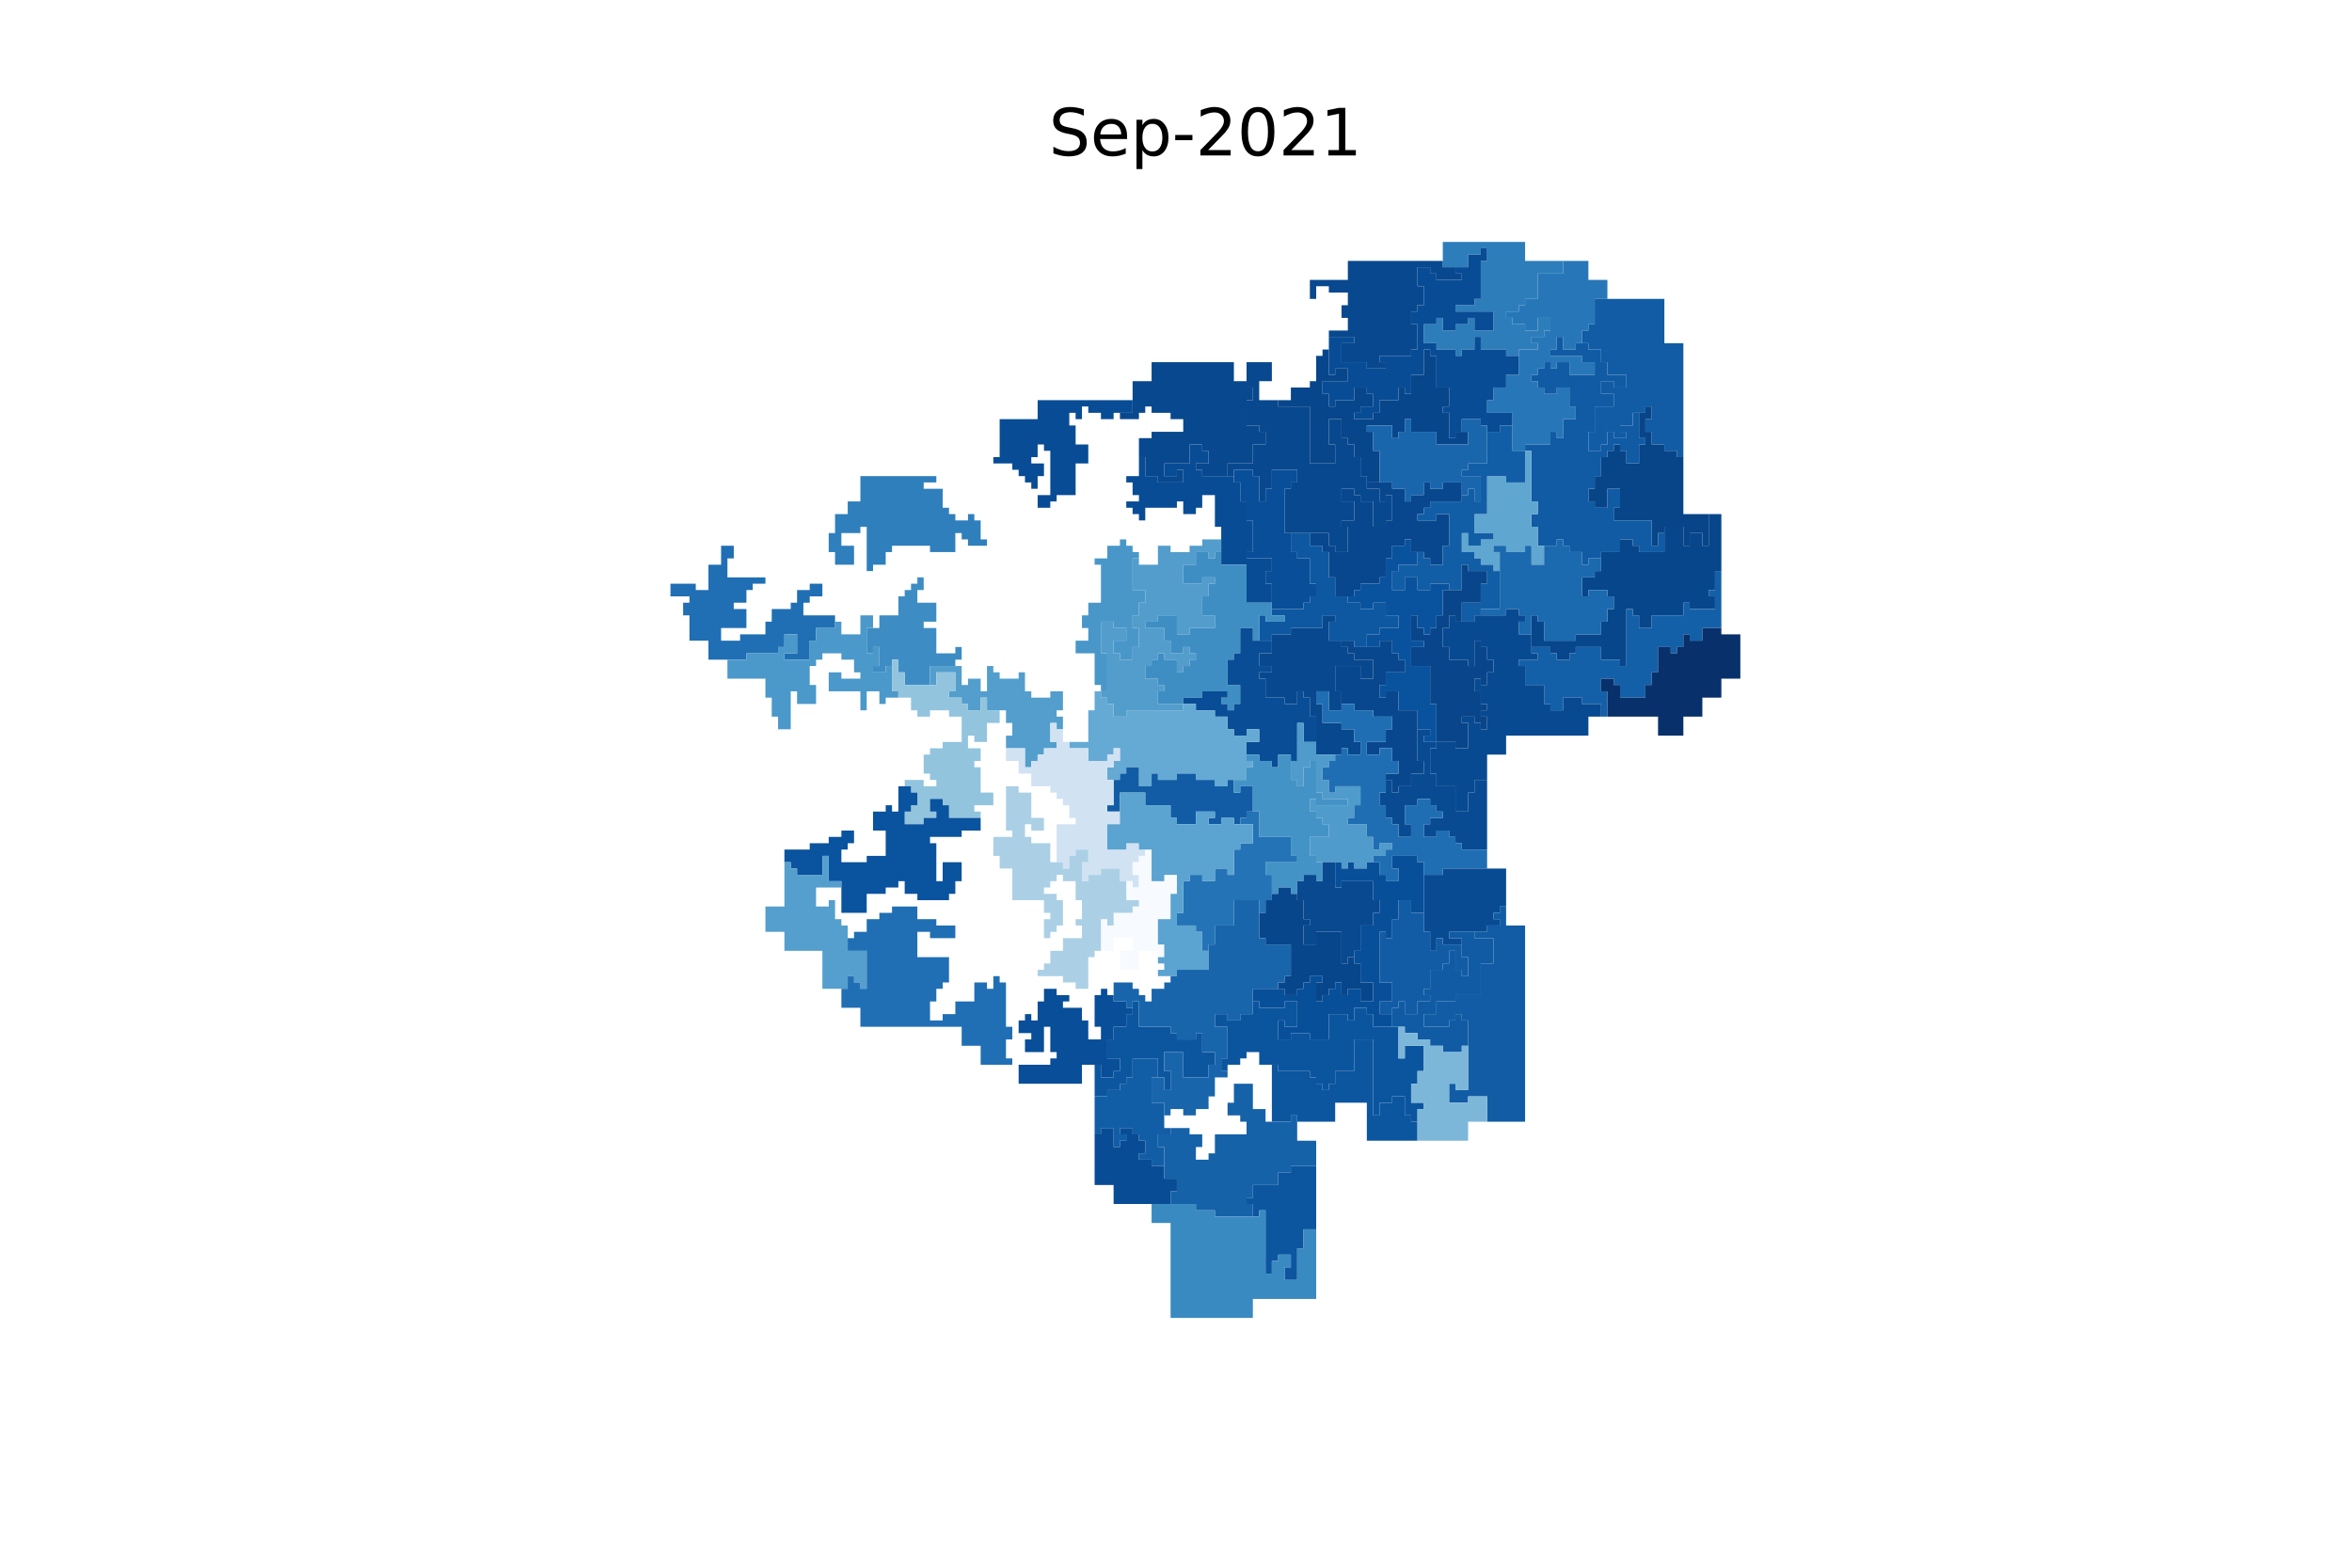 <?xml version="1.0" encoding="utf-8" standalone="no"?>
<!DOCTYPE svg PUBLIC "-//W3C//DTD SVG 1.1//EN"
  "http://www.w3.org/Graphics/SVG/1.1/DTD/svg11.dtd">
<!-- Created with matplotlib (http://matplotlib.org/) -->
<svg height="288pt" version="1.1" viewBox="0 0 432 288" width="432pt" xmlns="http://www.w3.org/2000/svg" xmlns:xlink="http://www.w3.org/1999/xlink">
 <defs>
  <style type="text/css">
*{stroke-linecap:butt;stroke-linejoin:round;}
  </style>
 </defs>
 <g id="figure_1">
  <g id="patch_1">
   <path d="M 0 288 
L 432 288 
L 432 0 
L 0 0 
z
" style="fill:#ffffff;"/>
  </g>
  <g id="axes_1">
   <g id="PatchCollection_1">
    <path clip-path="url(#p910c863966)" d="M 265.004 44.444 
L 280.12 44.444 
L 280.12 47.932 
L 287.097 47.932 
L 287.097 50.258 
L 282.446 50.258 
L 282.446 54.909 
L 280.12 54.909 
L 280.12 56.071 
L 278.958 56.071 
L 278.958 57.234 
L 276.632 57.234 
L 276.632 58.397 
L 277.795 58.397 
L 277.795 59.56 
L 280.12 59.56 
L 280.12 60.723 
L 282.446 60.723 
L 282.446 58.397 
L 284.772 58.397 
L 284.772 60.723 
L 283.609 60.723 
L 283.609 61.885 
L 281.283 61.885 
L 281.283 63.048 
L 282.446 63.048 
L 282.446 64.211 
L 278.958 64.211 
L 278.958 65.374 
L 276.632 65.374 
L 276.632 64.211 
L 271.981 64.211 
L 271.981 61.885 
L 270.818 61.885 
L 270.818 64.211 
L 268.493 64.211 
L 268.493 65.374 
L 267.33 65.374 
L 267.33 64.211 
L 263.841 64.211 
L 263.841 63.048 
L 261.516 63.048 
L 261.516 59.56 
L 263.841 59.56 
L 263.841 58.397 
L 265.004 58.397 
L 265.004 60.723 
L 267.33 60.723 
L 267.33 59.56 
L 269.655 59.56 
L 269.655 58.397 
L 270.818 58.397 
L 270.818 60.723 
L 274.307 60.723 
L 274.307 57.234 
L 267.33 57.234 
L 267.33 56.071 
L 270.818 56.071 
L 270.818 54.909 
L 271.981 54.909 
L 271.981 47.932 
L 273.144 47.932 
L 273.144 45.606 
L 271.981 45.606 
L 271.981 46.769 
L 269.655 46.769 
L 269.655 49.095 
L 265.004 49.095 
L 265.004 44.444 
" style="fill:#2d7dbb;"/>
    <path clip-path="url(#p910c863966)" d="M 247.563 47.932 
L 265.004 47.932 
L 265.004 49.095 
L 267.33 49.095 
L 267.33 50.258 
L 268.493 50.258 
L 268.493 51.42 
L 263.841 51.42 
L 263.841 50.258 
L 262.679 50.258 
L 262.679 49.095 
L 260.353 49.095 
L 260.353 52.583 
L 261.516 52.583 
L 261.516 56.071 
L 260.353 56.071 
L 260.353 57.234 
L 259.19 57.234 
L 259.19 59.56 
L 260.353 59.56 
L 260.353 64.211 
L 259.19 64.211 
L 259.19 65.374 
L 253.376 65.374 
L 253.376 66.536 
L 254.539 66.536 
L 254.539 67.699 
L 251.051 67.699 
L 251.051 66.536 
L 246.4 66.536 
L 246.4 63.048 
L 248.725 63.048 
L 248.725 61.885 
L 244.074 61.885 
L 244.074 60.723 
L 247.563 60.723 
L 247.563 58.397 
L 246.4 58.397 
L 246.4 56.071 
L 247.563 56.071 
L 247.563 53.746 
L 244.074 53.746 
L 244.074 52.583 
L 241.749 52.583 
L 241.749 54.909 
L 240.586 54.909 
L 240.586 51.42 
L 247.563 51.42 
L 247.563 47.932 
" style="fill:#08488e;"/>
    <path clip-path="url(#p910c863966)" d="M 287.097 47.932 
L 291.748 47.932 
L 291.748 51.42 
L 295.237 51.42 
L 295.237 54.909 
L 292.911 54.909 
L 292.911 59.56 
L 291.748 59.56 
L 291.748 60.723 
L 290.585 60.723 
L 290.585 63.048 
L 289.423 63.048 
L 289.423 64.211 
L 287.097 64.211 
L 287.097 61.885 
L 285.934 61.885 
L 285.934 64.211 
L 284.772 64.211 
L 284.772 65.374 
L 290.585 65.374 
L 290.585 66.536 
L 292.911 66.536 
L 292.911 68.862 
L 288.26 68.862 
L 288.26 66.536 
L 285.934 66.536 
L 285.934 67.699 
L 284.772 67.699 
L 284.772 66.536 
L 283.609 66.536 
L 283.609 67.699 
L 282.446 67.699 
L 282.446 68.862 
L 281.283 68.862 
L 281.283 70.025 
L 282.446 70.025 
L 282.446 71.188 
L 283.609 71.188 
L 283.609 72.35 
L 285.934 72.35 
L 285.934 71.188 
L 288.26 71.188 
L 288.26 74.676 
L 289.423 74.676 
L 289.423 77.001 
L 287.097 77.001 
L 287.097 80.49 
L 285.934 80.49 
L 285.934 79.327 
L 284.772 79.327 
L 284.772 81.653 
L 280.12 81.653 
L 280.12 82.815 
L 277.795 82.815 
L 277.795 75.839 
L 273.144 75.839 
L 273.144 73.513 
L 274.307 73.513 
L 274.307 71.188 
L 276.632 71.188 
L 276.632 68.862 
L 278.958 68.862 
L 278.958 64.211 
L 282.446 64.211 
L 282.446 63.048 
L 281.283 63.048 
L 281.283 61.885 
L 283.609 61.885 
L 283.609 60.723 
L 284.772 60.723 
L 284.772 58.397 
L 282.446 58.397 
L 282.446 60.723 
L 280.12 60.723 
L 280.12 59.56 
L 277.795 59.56 
L 277.795 58.397 
L 276.632 58.397 
L 276.632 57.234 
L 278.958 57.234 
L 278.958 56.071 
L 280.12 56.071 
L 280.12 54.909 
L 282.446 54.909 
L 282.446 50.258 
L 287.097 50.258 
L 287.097 47.932 
" style="fill:#2777b8;"/>
    <path clip-path="url(#p910c863966)" d="M 271.981 45.606 
L 273.144 45.606 
L 273.144 47.932 
L 271.981 47.932 
L 271.981 54.909 
L 270.818 54.909 
L 270.818 56.071 
L 267.33 56.071 
L 267.33 57.234 
L 274.307 57.234 
L 274.307 60.723 
L 270.818 60.723 
L 270.818 58.397 
L 269.655 58.397 
L 269.655 59.56 
L 267.33 59.56 
L 267.33 60.723 
L 265.004 60.723 
L 265.004 58.397 
L 263.841 58.397 
L 263.841 59.56 
L 261.516 59.56 
L 261.516 63.048 
L 263.841 63.048 
L 263.841 64.211 
L 267.33 64.211 
L 267.33 65.374 
L 268.493 65.374 
L 268.493 64.211 
L 270.818 64.211 
L 270.818 61.885 
L 271.981 61.885 
L 271.981 64.211 
L 276.632 64.211 
L 276.632 65.374 
L 278.958 65.374 
L 278.958 68.862 
L 276.632 68.862 
L 276.632 71.188 
L 274.307 71.188 
L 274.307 73.513 
L 273.144 73.513 
L 273.144 75.839 
L 277.795 75.839 
L 277.795 78.164 
L 275.469 78.164 
L 275.469 79.327 
L 273.144 79.327 
L 273.144 78.164 
L 271.981 78.164 
L 271.981 77.001 
L 268.493 77.001 
L 268.493 79.327 
L 267.33 79.327 
L 267.33 80.49 
L 266.167 80.49 
L 266.167 75.839 
L 265.004 75.839 
L 265.004 74.676 
L 266.167 74.676 
L 266.167 71.188 
L 263.841 71.188 
L 263.841 65.374 
L 262.679 65.374 
L 262.679 64.211 
L 261.516 64.211 
L 261.516 68.862 
L 259.19 68.862 
L 259.19 72.35 
L 258.028 72.35 
L 258.028 71.188 
L 256.865 71.188 
L 256.865 73.513 
L 253.376 73.513 
L 253.376 75.839 
L 252.214 75.839 
L 252.214 77.001 
L 248.725 77.001 
L 248.725 75.839 
L 249.888 75.839 
L 249.888 74.676 
L 252.214 74.676 
L 252.214 72.35 
L 251.051 72.35 
L 251.051 71.188 
L 248.725 71.188 
L 248.725 73.513 
L 245.237 73.513 
L 245.237 74.676 
L 244.074 74.676 
L 244.074 72.35 
L 242.911 72.35 
L 242.911 70.025 
L 247.563 70.025 
L 247.563 67.699 
L 245.237 67.699 
L 245.237 68.862 
L 244.074 68.862 
L 244.074 61.885 
L 248.725 61.885 
L 248.725 63.048 
L 246.4 63.048 
L 246.4 66.536 
L 251.051 66.536 
L 251.051 67.699 
L 254.539 67.699 
L 254.539 66.536 
L 253.376 66.536 
L 253.376 65.374 
L 259.19 65.374 
L 259.19 64.211 
L 260.353 64.211 
L 260.353 59.56 
L 259.19 59.56 
L 259.19 57.234 
L 260.353 57.234 
L 260.353 56.071 
L 261.516 56.071 
L 261.516 52.583 
L 260.353 52.583 
L 260.353 49.095 
L 262.679 49.095 
L 262.679 50.258 
L 263.841 50.258 
L 263.841 51.42 
L 268.493 51.42 
L 268.493 50.258 
L 267.33 50.258 
L 267.33 49.095 
L 269.655 49.095 
L 269.655 46.769 
L 271.981 46.769 
L 271.981 45.606 
" style="fill:#084c95;"/>
    <path clip-path="url(#p910c863966)" d="M 292.911 54.909 
L 305.702 54.909 
L 305.702 63.048 
L 309.19 63.048 
L 309.19 83.978 
L 308.027 83.978 
L 308.027 82.815 
L 305.702 82.815 
L 305.702 81.653 
L 303.376 81.653 
L 303.376 79.327 
L 302.213 79.327 
L 302.213 77.001 
L 303.376 77.001 
L 303.376 74.676 
L 302.213 74.676 
L 302.213 75.839 
L 299.888 75.839 
L 299.888 78.164 
L 297.562 78.164 
L 297.562 79.327 
L 298.725 79.327 
L 298.725 80.49 
L 296.399 80.49 
L 296.399 79.327 
L 295.237 79.327 
L 295.237 81.653 
L 294.074 81.653 
L 294.074 82.815 
L 291.748 82.815 
L 291.748 79.327 
L 292.911 79.327 
L 292.911 74.676 
L 296.399 74.676 
L 296.399 72.35 
L 294.074 72.35 
L 294.074 70.025 
L 296.399 70.025 
L 296.399 71.188 
L 298.725 71.188 
L 298.725 68.862 
L 295.237 68.862 
L 295.237 66.536 
L 294.074 66.536 
L 294.074 64.211 
L 291.748 64.211 
L 291.748 63.048 
L 290.585 63.048 
L 290.585 60.723 
L 291.748 60.723 
L 291.748 59.56 
L 292.911 59.56 
L 292.911 54.909 
" style="fill:#115ca5;"/>
    <path clip-path="url(#p910c863966)" d="M 242.911 64.211 
L 244.074 64.211 
L 244.074 68.862 
L 245.237 68.862 
L 245.237 67.699 
L 247.563 67.699 
L 247.563 70.025 
L 242.911 70.025 
L 242.911 72.35 
L 244.074 72.35 
L 244.074 74.676 
L 245.237 74.676 
L 245.237 73.513 
L 248.725 73.513 
L 248.725 71.188 
L 251.051 71.188 
L 251.051 72.35 
L 252.214 72.35 
L 252.214 74.676 
L 249.888 74.676 
L 249.888 75.839 
L 248.725 75.839 
L 248.725 77.001 
L 252.214 77.001 
L 252.214 75.839 
L 253.376 75.839 
L 253.376 73.513 
L 256.865 73.513 
L 256.865 71.188 
L 258.028 71.188 
L 258.028 72.35 
L 259.19 72.35 
L 259.19 68.862 
L 261.516 68.862 
L 261.516 64.211 
L 262.679 64.211 
L 262.679 65.374 
L 263.841 65.374 
L 263.841 71.188 
L 266.167 71.188 
L 266.167 74.676 
L 265.004 74.676 
L 265.004 75.839 
L 266.167 75.839 
L 266.167 80.49 
L 267.33 80.49 
L 267.33 79.327 
L 269.655 79.327 
L 269.655 81.653 
L 263.841 81.653 
L 263.841 79.327 
L 259.19 79.327 
L 259.19 77.001 
L 258.028 77.001 
L 258.028 79.327 
L 256.865 79.327 
L 256.865 80.49 
L 255.702 80.49 
L 255.702 78.164 
L 251.051 78.164 
L 251.051 79.327 
L 252.214 79.327 
L 252.214 82.815 
L 253.376 82.815 
L 253.376 88.629 
L 251.051 88.629 
L 251.051 87.467 
L 249.888 87.467 
L 249.888 83.978 
L 248.725 83.978 
L 248.725 81.653 
L 247.563 81.653 
L 247.563 80.49 
L 246.4 80.49 
L 246.4 77.001 
L 244.074 77.001 
L 244.074 81.653 
L 245.237 81.653 
L 245.237 85.141 
L 240.586 85.141 
L 240.586 74.676 
L 234.772 74.676 
L 234.772 73.513 
L 237.098 73.513 
L 237.098 71.188 
L 240.586 71.188 
L 240.586 70.025 
L 241.749 70.025 
L 241.749 65.374 
L 242.911 65.374 
L 242.911 64.211 
" style="fill:#08468b;"/>
    <path clip-path="url(#p910c863966)" d="M 258.028 77.001 
L 259.19 77.001 
L 259.19 79.327 
L 263.841 79.327 
L 263.841 81.653 
L 269.655 81.653 
L 269.655 79.327 
L 268.493 79.327 
L 268.493 77.001 
L 271.981 77.001 
L 271.981 78.164 
L 273.144 78.164 
L 273.144 85.141 
L 269.655 85.141 
L 269.655 86.304 
L 268.493 86.304 
L 268.493 87.467 
L 271.981 87.467 
L 271.981 92.118 
L 270.818 92.118 
L 270.818 89.792 
L 269.655 89.792 
L 269.655 90.955 
L 268.493 90.955 
L 268.493 88.629 
L 265.004 88.629 
L 265.004 89.792 
L 262.679 89.792 
L 262.679 88.629 
L 261.516 88.629 
L 261.516 90.955 
L 259.19 90.955 
L 259.19 92.118 
L 258.028 92.118 
L 258.028 89.792 
L 255.702 89.792 
L 255.702 88.629 
L 253.376 88.629 
L 253.376 82.815 
L 252.214 82.815 
L 252.214 79.327 
L 251.051 79.327 
L 251.051 78.164 
L 255.702 78.164 
L 255.702 80.49 
L 256.865 80.49 
L 256.865 79.327 
L 258.028 79.327 
L 258.028 77.001 
" style="fill:#1966ad;"/>
    <path clip-path="url(#p910c863966)" d="M 211.516 66.536 
L 226.633 66.536 
L 226.633 70.025 
L 228.958 70.025 
L 228.958 71.188 
L 230.121 71.188 
L 230.121 73.513 
L 228.958 73.513 
L 228.958 78.164 
L 231.284 78.164 
L 231.284 79.327 
L 232.446 79.327 
L 232.446 81.653 
L 230.121 81.653 
L 230.121 85.141 
L 225.47 85.141 
L 225.47 87.467 
L 220.819 87.467 
L 220.819 86.304 
L 219.656 86.304 
L 219.656 85.141 
L 221.981 85.141 
L 221.981 82.815 
L 220.819 82.815 
L 220.819 81.653 
L 218.493 81.653 
L 218.493 85.141 
L 213.842 85.141 
L 213.842 87.467 
L 216.167 87.467 
L 216.167 86.304 
L 217.33 86.304 
L 217.33 88.629 
L 212.679 88.629 
L 212.679 87.467 
L 210.354 87.467 
L 210.354 83.978 
L 209.191 83.978 
L 209.191 80.49 
L 211.516 80.49 
L 211.516 79.327 
L 217.33 79.327 
L 217.33 77.001 
L 215.005 77.001 
L 215.005 75.839 
L 211.516 75.839 
L 211.516 74.676 
L 210.354 74.676 
L 210.354 75.839 
L 209.191 75.839 
L 209.191 77.001 
L 205.702 77.001 
L 205.702 75.839 
L 208.028 75.839 
L 208.028 70.025 
L 211.516 70.025 
L 211.516 66.536 
" style="fill:#08488e;"/>
    <path clip-path="url(#p910c863966)" d="M 190.586 73.513 
L 208.028 73.513 
L 208.028 75.839 
L 204.54 75.839 
L 204.54 77.001 
L 202.214 77.001 
L 202.214 75.839 
L 199.889 75.839 
L 199.889 74.676 
L 198.726 74.676 
L 198.726 77.001 
L 197.563 77.001 
L 197.563 75.839 
L 196.4 75.839 
L 196.4 78.164 
L 197.563 78.164 
L 197.563 81.653 
L 199.889 81.653 
L 199.889 85.141 
L 197.563 85.141 
L 197.563 90.955 
L 194.075 90.955 
L 194.075 92.118 
L 192.912 92.118 
L 192.912 93.28 
L 190.586 93.28 
L 190.586 90.955 
L 192.912 90.955 
L 192.912 82.815 
L 191.749 82.815 
L 191.749 81.653 
L 190.586 81.653 
L 190.586 83.978 
L 189.424 83.978 
L 189.424 85.141 
L 191.749 85.141 
L 191.749 87.467 
L 190.586 87.467 
L 190.586 89.792 
L 189.424 89.792 
L 189.424 88.629 
L 188.261 88.629 
L 188.261 87.467 
L 187.098 87.467 
L 187.098 86.304 
L 185.935 86.304 
L 185.935 85.141 
L 182.447 85.141 
L 182.447 83.978 
L 183.61 83.978 
L 183.61 77.001 
L 190.586 77.001 
L 190.586 73.513 
" style="fill:#084c95;"/>
    <path clip-path="url(#p910c863966)" d="M 228.958 66.536 
L 233.609 66.536 
L 233.609 70.025 
L 231.284 70.025 
L 231.284 73.513 
L 234.772 73.513 
L 234.772 74.676 
L 240.586 74.676 
L 240.586 85.141 
L 245.237 85.141 
L 245.237 81.653 
L 244.074 81.653 
L 244.074 77.001 
L 246.4 77.001 
L 246.4 80.49 
L 247.563 80.49 
L 247.563 81.653 
L 248.725 81.653 
L 248.725 83.978 
L 249.888 83.978 
L 249.888 87.467 
L 251.051 87.467 
L 251.051 89.792 
L 253.376 89.792 
L 253.376 92.118 
L 254.539 92.118 
L 254.539 90.955 
L 255.702 90.955 
L 255.702 95.606 
L 254.539 95.606 
L 254.539 96.769 
L 252.214 96.769 
L 252.214 92.118 
L 249.888 92.118 
L 249.888 90.955 
L 248.725 90.955 
L 248.725 89.792 
L 246.4 89.792 
L 246.4 92.118 
L 248.725 92.118 
L 248.725 95.606 
L 246.4 95.606 
L 246.4 96.769 
L 247.563 96.769 
L 247.563 101.42 
L 245.237 101.42 
L 245.237 100.257 
L 244.074 100.257 
L 244.074 97.932 
L 235.935 97.932 
L 235.935 89.792 
L 237.098 89.792 
L 237.098 88.629 
L 238.26 88.629 
L 238.26 86.304 
L 233.609 86.304 
L 233.609 89.792 
L 232.446 89.792 
L 232.446 92.118 
L 231.284 92.118 
L 231.284 87.467 
L 230.121 87.467 
L 230.121 86.304 
L 226.633 86.304 
L 226.633 87.467 
L 225.47 87.467 
L 225.47 85.141 
L 230.121 85.141 
L 230.121 81.653 
L 232.446 81.653 
L 232.446 79.327 
L 231.284 79.327 
L 231.284 78.164 
L 228.958 78.164 
L 228.958 73.513 
L 230.121 73.513 
L 230.121 71.188 
L 228.958 71.188 
L 228.958 66.536 
" style="fill:#08488e;"/>
    <path clip-path="url(#p910c863966)" d="M 302.213 74.676 
L 303.376 74.676 
L 303.376 77.001 
L 302.213 77.001 
L 302.213 79.327 
L 303.376 79.327 
L 303.376 81.653 
L 305.702 81.653 
L 305.702 82.815 
L 308.027 82.815 
L 308.027 83.978 
L 309.19 83.978 
L 309.19 94.443 
L 313.841 94.443 
L 313.841 100.257 
L 312.678 100.257 
L 312.678 97.932 
L 310.353 97.932 
L 310.353 100.257 
L 309.19 100.257 
L 309.19 96.769 
L 305.702 96.769 
L 305.702 97.932 
L 304.539 97.932 
L 304.539 100.257 
L 303.376 100.257 
L 303.376 95.606 
L 296.399 95.606 
L 296.399 93.28 
L 297.562 93.28 
L 297.562 89.792 
L 295.237 89.792 
L 295.237 93.28 
L 292.911 93.28 
L 292.911 92.118 
L 291.748 92.118 
L 291.748 89.792 
L 292.911 89.792 
L 292.911 87.467 
L 294.074 87.467 
L 294.074 83.978 
L 295.237 83.978 
L 295.237 82.815 
L 296.399 82.815 
L 296.399 81.653 
L 297.562 81.653 
L 297.562 82.815 
L 298.725 82.815 
L 298.725 85.141 
L 301.05 85.141 
L 301.05 81.653 
L 302.213 81.653 
L 302.213 80.49 
L 301.05 80.49 
L 301.05 75.839 
L 302.213 75.839 
L 302.213 74.676 
" style="fill:#084488;"/>
    <path clip-path="url(#p910c863966)" d="M 285.934 61.885 
L 287.097 61.885 
L 287.097 64.211 
L 289.423 64.211 
L 289.423 63.048 
L 291.748 63.048 
L 291.748 64.211 
L 294.074 64.211 
L 294.074 66.536 
L 295.237 66.536 
L 295.237 68.862 
L 298.725 68.862 
L 298.725 71.188 
L 296.399 71.188 
L 296.399 70.025 
L 294.074 70.025 
L 294.074 72.35 
L 296.399 72.35 
L 296.399 74.676 
L 292.911 74.676 
L 292.911 79.327 
L 291.748 79.327 
L 291.748 82.815 
L 294.074 82.815 
L 294.074 81.653 
L 295.237 81.653 
L 295.237 79.327 
L 296.399 79.327 
L 296.399 80.49 
L 298.725 80.49 
L 298.725 79.327 
L 297.562 79.327 
L 297.562 78.164 
L 299.888 78.164 
L 299.888 75.839 
L 301.05 75.839 
L 301.05 80.49 
L 302.213 80.49 
L 302.213 81.653 
L 301.05 81.653 
L 301.05 85.141 
L 298.725 85.141 
L 298.725 82.815 
L 297.562 82.815 
L 297.562 81.653 
L 296.399 81.653 
L 296.399 82.815 
L 295.237 82.815 
L 295.237 83.978 
L 294.074 83.978 
L 294.074 87.467 
L 292.911 87.467 
L 292.911 89.792 
L 291.748 89.792 
L 291.748 92.118 
L 292.911 92.118 
L 292.911 93.28 
L 295.237 93.28 
L 295.237 89.792 
L 297.562 89.792 
L 297.562 93.28 
L 296.399 93.28 
L 296.399 95.606 
L 303.376 95.606 
L 303.376 100.257 
L 304.539 100.257 
L 304.539 97.932 
L 305.702 97.932 
L 305.702 101.42 
L 301.05 101.42 
L 301.05 100.257 
L 299.888 100.257 
L 299.888 99.094 
L 297.562 99.094 
L 297.562 101.42 
L 294.074 101.42 
L 294.074 102.583 
L 291.748 102.583 
L 291.748 103.745 
L 290.585 103.745 
L 290.585 101.42 
L 288.26 101.42 
L 288.26 100.257 
L 287.097 100.257 
L 287.097 99.094 
L 285.934 99.094 
L 285.934 100.257 
L 282.446 100.257 
L 282.446 96.769 
L 281.283 96.769 
L 281.283 94.443 
L 282.446 94.443 
L 282.446 92.118 
L 281.283 92.118 
L 281.283 82.815 
L 280.12 82.815 
L 280.12 81.653 
L 284.772 81.653 
L 284.772 79.327 
L 285.934 79.327 
L 285.934 80.49 
L 287.097 80.49 
L 287.097 77.001 
L 289.423 77.001 
L 289.423 74.676 
L 288.26 74.676 
L 288.26 71.188 
L 285.934 71.188 
L 285.934 72.35 
L 283.609 72.35 
L 283.609 71.188 
L 282.446 71.188 
L 282.446 70.025 
L 281.283 70.025 
L 281.283 68.862 
L 282.446 68.862 
L 282.446 67.699 
L 283.609 67.699 
L 283.609 66.536 
L 284.772 66.536 
L 284.772 67.699 
L 285.934 67.699 
L 285.934 66.536 
L 288.26 66.536 
L 288.26 68.862 
L 292.911 68.862 
L 292.911 66.536 
L 290.585 66.536 
L 290.585 65.374 
L 284.772 65.374 
L 284.772 64.211 
L 285.934 64.211 
L 285.934 61.885 
" style="fill:#105ba4;"/>
    <path clip-path="url(#p910c863966)" d="M 158.028 87.467 
L 171.982 87.467 
L 171.982 88.629 
L 169.656 88.629 
L 169.656 89.792 
L 173.145 89.792 
L 173.145 93.28 
L 174.307 93.28 
L 174.307 94.443 
L 175.47 94.443 
L 175.47 95.606 
L 177.796 95.606 
L 177.796 94.443 
L 178.959 94.443 
L 178.959 95.606 
L 180.121 95.606 
L 180.121 99.094 
L 181.284 99.094 
L 181.284 100.257 
L 177.796 100.257 
L 177.796 99.094 
L 176.633 99.094 
L 176.633 97.932 
L 175.47 97.932 
L 175.47 101.42 
L 170.819 101.42 
L 170.819 100.257 
L 163.842 100.257 
L 163.842 101.42 
L 162.68 101.42 
L 162.68 103.745 
L 160.354 103.745 
L 160.354 104.908 
L 159.191 104.908 
L 159.191 96.769 
L 158.028 96.769 
L 158.028 97.932 
L 154.54 97.932 
L 154.54 100.257 
L 156.866 100.257 
L 156.866 103.745 
L 153.377 103.745 
L 153.377 101.42 
L 152.215 101.42 
L 152.215 97.932 
L 153.377 97.932 
L 153.377 94.443 
L 155.703 94.443 
L 155.703 92.118 
L 158.028 92.118 
L 158.028 87.467 
" style="fill:#2f7fbc;"/>
    <path clip-path="url(#p910c863966)" d="M 280.12 82.815 
L 281.283 82.815 
L 281.283 92.118 
L 282.446 92.118 
L 282.446 94.443 
L 281.283 94.443 
L 281.283 96.769 
L 282.446 96.769 
L 282.446 100.257 
L 283.609 100.257 
L 283.609 103.745 
L 281.283 103.745 
L 281.283 100.257 
L 280.12 100.257 
L 280.12 101.42 
L 276.632 101.42 
L 276.632 100.257 
L 274.307 100.257 
L 274.307 101.42 
L 275.469 101.42 
L 275.469 104.908 
L 274.307 104.908 
L 274.307 103.745 
L 271.981 103.745 
L 271.981 102.583 
L 270.818 102.583 
L 270.818 101.42 
L 268.493 101.42 
L 268.493 97.932 
L 269.655 97.932 
L 269.655 100.257 
L 271.981 100.257 
L 271.981 99.094 
L 274.307 99.094 
L 274.307 97.932 
L 270.818 97.932 
L 270.818 94.443 
L 273.144 94.443 
L 273.144 87.467 
L 276.632 87.467 
L 276.632 88.629 
L 280.12 88.629 
L 280.12 82.815 
" style="fill:#5fa6d1;"/>
    <path clip-path="url(#p910c863966)" d="M 218.493 81.653 
L 220.819 81.653 
L 220.819 82.815 
L 221.981 82.815 
L 221.981 85.141 
L 219.656 85.141 
L 219.656 86.304 
L 220.819 86.304 
L 220.819 87.467 
L 226.633 87.467 
L 226.633 88.629 
L 227.795 88.629 
L 227.795 92.118 
L 228.958 92.118 
L 228.958 95.606 
L 230.121 95.606 
L 230.121 101.42 
L 228.958 101.42 
L 228.958 102.583 
L 233.609 102.583 
L 233.609 104.908 
L 232.446 104.908 
L 232.446 107.234 
L 233.609 107.234 
L 233.609 110.722 
L 228.958 110.722 
L 228.958 103.745 
L 224.307 103.745 
L 224.307 96.769 
L 223.144 96.769 
L 223.144 90.955 
L 220.819 90.955 
L 220.819 93.28 
L 219.656 93.28 
L 219.656 94.443 
L 217.33 94.443 
L 217.33 92.118 
L 216.167 92.118 
L 216.167 93.28 
L 210.354 93.28 
L 210.354 95.606 
L 209.191 95.606 
L 209.191 94.443 
L 208.028 94.443 
L 208.028 93.28 
L 206.865 93.28 
L 206.865 92.118 
L 209.191 92.118 
L 209.191 90.955 
L 208.028 90.955 
L 208.028 88.629 
L 206.865 88.629 
L 206.865 87.467 
L 209.191 87.467 
L 209.191 83.978 
L 210.354 83.978 
L 210.354 87.467 
L 212.679 87.467 
L 212.679 88.629 
L 217.33 88.629 
L 217.33 86.304 
L 216.167 86.304 
L 216.167 87.467 
L 213.842 87.467 
L 213.842 85.141 
L 218.493 85.141 
L 218.493 81.653 
" style="fill:#084c95;"/>
    <path clip-path="url(#p910c863966)" d="M 251.051 88.629 
L 255.702 88.629 
L 255.702 89.792 
L 258.028 89.792 
L 258.028 92.118 
L 259.19 92.118 
L 259.19 90.955 
L 261.516 90.955 
L 261.516 88.629 
L 262.679 88.629 
L 262.679 89.792 
L 265.004 89.792 
L 265.004 88.629 
L 268.493 88.629 
L 268.493 92.118 
L 262.679 92.118 
L 262.679 93.28 
L 261.516 93.28 
L 261.516 94.443 
L 260.353 94.443 
L 260.353 95.606 
L 263.841 95.606 
L 263.841 94.443 
L 266.167 94.443 
L 266.167 100.257 
L 265.004 100.257 
L 265.004 103.745 
L 262.679 103.745 
L 262.679 102.583 
L 261.516 102.583 
L 261.516 101.42 
L 259.19 101.42 
L 259.19 99.094 
L 258.028 99.094 
L 258.028 100.257 
L 255.702 100.257 
L 255.702 102.583 
L 254.539 102.583 
L 254.539 106.071 
L 253.376 106.071 
L 253.376 107.234 
L 249.888 107.234 
L 249.888 108.397 
L 248.725 108.397 
L 248.725 109.559 
L 245.237 109.559 
L 245.237 106.071 
L 244.074 106.071 
L 244.074 101.42 
L 242.911 101.42 
L 242.911 100.257 
L 240.586 100.257 
L 240.586 97.932 
L 244.074 97.932 
L 244.074 100.257 
L 245.237 100.257 
L 245.237 101.42 
L 247.563 101.42 
L 247.563 96.769 
L 246.4 96.769 
L 246.4 95.606 
L 248.725 95.606 
L 248.725 92.118 
L 246.4 92.118 
L 246.4 89.792 
L 248.725 89.792 
L 248.725 90.955 
L 249.888 90.955 
L 249.888 92.118 
L 252.214 92.118 
L 252.214 96.769 
L 254.539 96.769 
L 254.539 95.606 
L 255.702 95.606 
L 255.702 90.955 
L 254.539 90.955 
L 254.539 92.118 
L 253.376 92.118 
L 253.376 89.792 
L 251.051 89.792 
L 251.051 88.629 
" style="fill:#08478d;"/>
    <path clip-path="url(#p910c863966)" d="M 226.633 86.304 
L 230.121 86.304 
L 230.121 87.467 
L 231.284 87.467 
L 231.284 92.118 
L 232.446 92.118 
L 232.446 89.792 
L 233.609 89.792 
L 233.609 86.304 
L 238.26 86.304 
L 238.26 88.629 
L 237.098 88.629 
L 237.098 89.792 
L 235.935 89.792 
L 235.935 97.932 
L 237.098 97.932 
L 237.098 101.42 
L 238.26 101.42 
L 238.26 102.583 
L 240.586 102.583 
L 240.586 107.234 
L 241.749 107.234 
L 241.749 109.559 
L 240.586 109.559 
L 240.586 110.722 
L 239.423 110.722 
L 239.423 111.885 
L 233.609 111.885 
L 233.609 107.234 
L 232.446 107.234 
L 232.446 104.908 
L 233.609 104.908 
L 233.609 102.583 
L 228.958 102.583 
L 228.958 101.42 
L 230.121 101.42 
L 230.121 95.606 
L 228.958 95.606 
L 228.958 92.118 
L 227.795 92.118 
L 227.795 88.629 
L 226.633 88.629 
L 226.633 86.304 
" style="fill:#084e98;"/>
    <path clip-path="url(#p910c863966)" d="M 275.469 78.164 
L 277.795 78.164 
L 277.795 82.815 
L 280.12 82.815 
L 280.12 88.629 
L 276.632 88.629 
L 276.632 87.467 
L 273.144 87.467 
L 273.144 94.443 
L 270.818 94.443 
L 270.818 97.932 
L 274.307 97.932 
L 274.307 99.094 
L 271.981 99.094 
L 271.981 100.257 
L 269.655 100.257 
L 269.655 97.932 
L 268.493 97.932 
L 268.493 101.42 
L 270.818 101.42 
L 270.818 102.583 
L 271.981 102.583 
L 271.981 103.745 
L 274.307 103.745 
L 274.307 104.908 
L 275.469 104.908 
L 275.469 111.885 
L 271.981 111.885 
L 271.981 113.048 
L 270.818 113.048 
L 270.818 114.21 
L 268.493 114.21 
L 268.493 110.722 
L 271.981 110.722 
L 271.981 107.234 
L 273.144 107.234 
L 273.144 104.908 
L 269.655 104.908 
L 269.655 103.745 
L 268.493 103.745 
L 268.493 108.397 
L 266.167 108.397 
L 266.167 107.234 
L 262.679 107.234 
L 262.679 108.397 
L 260.353 108.397 
L 260.353 106.071 
L 258.028 106.071 
L 258.028 108.397 
L 255.702 108.397 
L 255.702 104.908 
L 256.865 104.908 
L 256.865 103.745 
L 260.353 103.745 
L 260.353 101.42 
L 261.516 101.42 
L 261.516 102.583 
L 262.679 102.583 
L 262.679 103.745 
L 265.004 103.745 
L 265.004 100.257 
L 266.167 100.257 
L 266.167 94.443 
L 263.841 94.443 
L 263.841 95.606 
L 260.353 95.606 
L 260.353 94.443 
L 261.516 94.443 
L 261.516 93.28 
L 262.679 93.28 
L 262.679 92.118 
L 268.493 92.118 
L 268.493 90.955 
L 269.655 90.955 
L 269.655 89.792 
L 270.818 89.792 
L 270.818 92.118 
L 271.981 92.118 
L 271.981 87.467 
L 268.493 87.467 
L 268.493 86.304 
L 269.655 86.304 
L 269.655 85.141 
L 273.144 85.141 
L 273.144 79.327 
L 275.469 79.327 
L 275.469 78.164 
" style="fill:#125ea6;"/>
    <path clip-path="url(#p910c863966)" d="M 313.841 94.443 
L 316.167 94.443 
L 316.167 104.908 
L 315.004 104.908 
L 315.004 108.397 
L 313.841 108.397 
L 313.841 109.559 
L 315.004 109.559 
L 315.004 111.885 
L 310.353 111.885 
L 310.353 110.722 
L 309.19 110.722 
L 309.19 113.048 
L 303.376 113.048 
L 303.376 115.373 
L 301.05 115.373 
L 301.05 113.048 
L 299.888 113.048 
L 299.888 111.885 
L 298.725 111.885 
L 298.725 122.35 
L 297.562 122.35 
L 297.562 121.187 
L 294.074 121.187 
L 294.074 118.862 
L 289.423 118.862 
L 289.423 120.024 
L 288.26 120.024 
L 288.26 121.187 
L 285.934 121.187 
L 285.934 120.024 
L 284.772 120.024 
L 284.772 118.862 
L 281.283 118.862 
L 281.283 113.048 
L 282.446 113.048 
L 282.446 114.21 
L 283.609 114.21 
L 283.609 117.699 
L 289.423 117.699 
L 289.423 116.536 
L 294.074 116.536 
L 294.074 114.21 
L 295.237 114.21 
L 295.237 111.885 
L 296.399 111.885 
L 296.399 109.559 
L 295.237 109.559 
L 295.237 108.397 
L 291.748 108.397 
L 291.748 109.559 
L 290.585 109.559 
L 290.585 106.071 
L 292.911 106.071 
L 292.911 104.908 
L 294.074 104.908 
L 294.074 101.42 
L 297.562 101.42 
L 297.562 99.094 
L 299.888 99.094 
L 299.888 100.257 
L 301.05 100.257 
L 301.05 101.42 
L 305.702 101.42 
L 305.702 96.769 
L 309.19 96.769 
L 309.19 100.257 
L 310.353 100.257 
L 310.353 97.932 
L 312.678 97.932 
L 312.678 100.257 
L 313.841 100.257 
L 313.841 94.443 
" style="fill:#08468b;"/>
    <path clip-path="url(#p910c863966)" d="M 237.098 97.932 
L 240.586 97.932 
L 240.586 100.257 
L 242.911 100.257 
L 242.911 101.42 
L 244.074 101.42 
L 244.074 106.071 
L 245.237 106.071 
L 245.237 109.559 
L 247.563 109.559 
L 247.563 110.722 
L 249.888 110.722 
L 249.888 111.885 
L 252.214 111.885 
L 252.214 110.722 
L 254.539 110.722 
L 254.539 113.048 
L 256.865 113.048 
L 256.865 115.373 
L 253.376 115.373 
L 253.376 116.536 
L 251.051 116.536 
L 251.051 118.862 
L 248.725 118.862 
L 248.725 117.699 
L 244.074 117.699 
L 244.074 114.21 
L 245.237 114.21 
L 245.237 113.048 
L 242.911 113.048 
L 242.911 115.373 
L 237.098 115.373 
L 237.098 116.536 
L 233.609 116.536 
L 233.609 117.699 
L 231.284 117.699 
L 231.284 113.048 
L 232.446 113.048 
L 232.446 114.21 
L 235.935 114.21 
L 235.935 113.048 
L 233.609 113.048 
L 233.609 111.885 
L 239.423 111.885 
L 239.423 110.722 
L 240.586 110.722 
L 240.586 109.559 
L 241.749 109.559 
L 241.749 107.234 
L 240.586 107.234 
L 240.586 102.583 
L 238.26 102.583 
L 238.26 101.42 
L 237.098 101.42 
L 237.098 97.932 
" style="fill:#0e58a2;"/>
    <path clip-path="url(#p910c863966)" d="M 285.934 99.094 
L 287.097 99.094 
L 287.097 100.257 
L 288.26 100.257 
L 288.26 101.42 
L 290.585 101.42 
L 290.585 103.745 
L 291.748 103.745 
L 291.748 102.583 
L 294.074 102.583 
L 294.074 104.908 
L 292.911 104.908 
L 292.911 106.071 
L 290.585 106.071 
L 290.585 109.559 
L 291.748 109.559 
L 291.748 108.397 
L 295.237 108.397 
L 295.237 109.559 
L 296.399 109.559 
L 296.399 111.885 
L 295.237 111.885 
L 295.237 114.21 
L 294.074 114.21 
L 294.074 116.536 
L 289.423 116.536 
L 289.423 117.699 
L 283.609 117.699 
L 283.609 114.21 
L 282.446 114.21 
L 282.446 113.048 
L 281.283 113.048 
L 281.283 116.536 
L 278.958 116.536 
L 278.958 114.21 
L 280.12 114.21 
L 280.12 113.048 
L 278.958 113.048 
L 278.958 111.885 
L 276.632 111.885 
L 276.632 113.048 
L 271.981 113.048 
L 271.981 111.885 
L 275.469 111.885 
L 275.469 101.42 
L 274.307 101.42 
L 274.307 100.257 
L 276.632 100.257 
L 276.632 101.42 
L 280.12 101.42 
L 280.12 100.257 
L 281.283 100.257 
L 281.283 103.745 
L 283.609 103.745 
L 283.609 100.257 
L 285.934 100.257 
L 285.934 99.094 
" style="fill:#1b69af;"/>
    <path clip-path="url(#p910c863966)" d="M 132.447 100.257 
L 134.773 100.257 
L 134.773 102.583 
L 133.61 102.583 
L 133.61 106.071 
L 140.587 106.071 
L 140.587 107.234 
L 138.261 107.234 
L 138.261 108.397 
L 137.098 108.397 
L 137.098 110.722 
L 134.773 110.722 
L 134.773 111.885 
L 137.098 111.885 
L 137.098 115.373 
L 132.447 115.373 
L 132.447 117.699 
L 135.936 117.699 
L 135.936 116.536 
L 140.587 116.536 
L 140.587 114.21 
L 141.75 114.21 
L 141.75 111.885 
L 145.238 111.885 
L 145.238 110.722 
L 146.401 110.722 
L 146.401 108.397 
L 148.726 108.397 
L 148.726 107.234 
L 151.052 107.234 
L 151.052 109.559 
L 148.726 109.559 
L 148.726 110.722 
L 147.563 110.722 
L 147.563 113.048 
L 153.377 113.048 
L 153.377 115.373 
L 149.889 115.373 
L 149.889 117.699 
L 148.726 117.699 
L 148.726 121.187 
L 144.075 121.187 
L 144.075 120.024 
L 146.401 120.024 
L 146.401 116.536 
L 144.075 116.536 
L 144.075 118.862 
L 142.912 118.862 
L 142.912 120.024 
L 137.098 120.024 
L 137.098 121.187 
L 130.122 121.187 
L 130.122 117.699 
L 126.633 117.699 
L 126.633 113.048 
L 125.471 113.048 
L 125.471 110.722 
L 126.633 110.722 
L 126.633 109.559 
L 123.145 109.559 
L 123.145 107.234 
L 127.796 107.234 
L 127.796 108.397 
L 130.122 108.397 
L 130.122 103.745 
L 132.447 103.745 
L 132.447 100.257 
" style="fill:#206fb4;"/>
    <path clip-path="url(#p910c863966)" d="M 205.702 99.094 
L 206.865 99.094 
L 206.865 100.257 
L 208.028 100.257 
L 208.028 101.42 
L 209.191 101.42 
L 209.191 102.583 
L 208.028 102.583 
L 208.028 108.397 
L 210.354 108.397 
L 210.354 110.722 
L 209.191 110.722 
L 209.191 113.048 
L 208.028 113.048 
L 208.028 115.373 
L 209.191 115.373 
L 209.191 118.862 
L 208.028 118.862 
L 208.028 121.187 
L 205.702 121.187 
L 205.702 120.024 
L 204.54 120.024 
L 204.54 117.699 
L 206.865 117.699 
L 206.865 115.373 
L 204.54 115.373 
L 204.54 114.21 
L 202.214 114.21 
L 202.214 120.024 
L 203.377 120.024 
L 203.377 127.001 
L 202.214 127.001 
L 202.214 125.838 
L 201.051 125.838 
L 201.051 120.024 
L 197.563 120.024 
L 197.563 117.699 
L 199.889 117.699 
L 199.889 115.373 
L 198.726 115.373 
L 198.726 113.048 
L 199.889 113.048 
L 199.889 110.722 
L 202.214 110.722 
L 202.214 103.745 
L 201.051 103.745 
L 201.051 102.583 
L 203.377 102.583 
L 203.377 100.257 
L 205.702 100.257 
L 205.702 99.094 
" style="fill:#4997c9;"/>
    <path clip-path="url(#p910c863966)" d="M 315.004 104.908 
L 316.167 104.908 
L 316.167 115.373 
L 312.678 115.373 
L 312.678 117.699 
L 310.353 117.699 
L 310.353 116.536 
L 309.19 116.536 
L 309.19 118.862 
L 308.027 118.862 
L 308.027 120.024 
L 306.864 120.024 
L 306.864 118.862 
L 304.539 118.862 
L 304.539 123.513 
L 303.376 123.513 
L 303.376 125.838 
L 302.213 125.838 
L 302.213 128.164 
L 297.562 128.164 
L 297.562 125.838 
L 296.399 125.838 
L 296.399 124.676 
L 294.074 124.676 
L 294.074 127.001 
L 295.237 127.001 
L 295.237 131.652 
L 294.074 131.652 
L 294.074 129.327 
L 290.585 129.327 
L 290.585 128.164 
L 287.097 128.164 
L 287.097 130.489 
L 284.772 130.489 
L 284.772 129.327 
L 283.609 129.327 
L 283.609 125.838 
L 280.12 125.838 
L 280.12 122.35 
L 278.958 122.35 
L 278.958 121.187 
L 282.446 121.187 
L 282.446 120.024 
L 281.283 120.024 
L 281.283 118.862 
L 284.772 118.862 
L 284.772 120.024 
L 285.934 120.024 
L 285.934 121.187 
L 288.26 121.187 
L 288.26 120.024 
L 289.423 120.024 
L 289.423 118.862 
L 294.074 118.862 
L 294.074 121.187 
L 297.562 121.187 
L 297.562 122.35 
L 298.725 122.35 
L 298.725 111.885 
L 299.888 111.885 
L 299.888 113.048 
L 301.05 113.048 
L 301.05 115.373 
L 303.376 115.373 
L 303.376 113.048 
L 309.19 113.048 
L 309.19 110.722 
L 310.353 110.722 
L 310.353 111.885 
L 315.004 111.885 
L 315.004 109.559 
L 313.841 109.559 
L 313.841 108.397 
L 315.004 108.397 
L 315.004 104.908 
" style="fill:#1460a8;"/>
    <path clip-path="url(#p910c863966)" d="M 168.493 106.071 
L 169.656 106.071 
L 169.656 108.397 
L 168.493 108.397 
L 168.493 110.722 
L 171.982 110.722 
L 171.982 114.21 
L 169.656 114.21 
L 169.656 115.373 
L 171.982 115.373 
L 171.982 120.024 
L 175.47 120.024 
L 175.47 118.862 
L 176.633 118.862 
L 176.633 121.187 
L 175.47 121.187 
L 175.47 122.35 
L 170.819 122.35 
L 170.819 125.838 
L 166.168 125.838 
L 166.168 123.513 
L 165.005 123.513 
L 165.005 121.187 
L 163.842 121.187 
L 163.842 122.35 
L 162.68 122.35 
L 162.68 123.513 
L 160.354 123.513 
L 160.354 122.35 
L 161.517 122.35 
L 161.517 118.862 
L 160.354 118.862 
L 160.354 120.024 
L 159.191 120.024 
L 159.191 115.373 
L 161.517 115.373 
L 161.517 113.048 
L 165.005 113.048 
L 165.005 109.559 
L 166.168 109.559 
L 166.168 108.397 
L 167.331 108.397 
L 167.331 107.234 
L 168.493 107.234 
L 168.493 106.071 
" style="fill:#3d8dc4;"/>
    <path clip-path="url(#p910c863966)" d="M 158.028 113.048 
L 160.354 113.048 
L 160.354 115.373 
L 159.191 115.373 
L 159.191 120.024 
L 160.354 120.024 
L 160.354 118.862 
L 161.517 118.862 
L 161.517 122.35 
L 160.354 122.35 
L 160.354 123.513 
L 162.68 123.513 
L 162.68 122.35 
L 163.842 122.35 
L 163.842 127.001 
L 165.005 127.001 
L 165.005 128.164 
L 162.68 128.164 
L 162.68 129.327 
L 161.517 129.327 
L 161.517 127.001 
L 159.191 127.001 
L 159.191 130.489 
L 158.028 130.489 
L 158.028 127.001 
L 152.215 127.001 
L 152.215 123.513 
L 154.54 123.513 
L 154.54 124.676 
L 158.028 124.676 
L 158.028 123.513 
L 156.866 123.513 
L 156.866 121.187 
L 154.54 121.187 
L 154.54 120.024 
L 151.052 120.024 
L 151.052 121.187 
L 149.889 121.187 
L 149.889 122.35 
L 148.726 122.35 
L 148.726 125.838 
L 149.889 125.838 
L 149.889 129.327 
L 146.401 129.327 
L 146.401 127.001 
L 145.238 127.001 
L 145.238 133.978 
L 142.912 133.978 
L 142.912 131.652 
L 141.75 131.652 
L 141.75 128.164 
L 140.587 128.164 
L 140.587 124.676 
L 133.61 124.676 
L 133.61 121.187 
L 137.098 121.187 
L 137.098 120.024 
L 142.912 120.024 
L 142.912 118.862 
L 144.075 118.862 
L 144.075 116.536 
L 146.401 116.536 
L 146.401 120.024 
L 144.075 120.024 
L 144.075 121.187 
L 148.726 121.187 
L 148.726 117.699 
L 149.889 117.699 
L 149.889 115.373 
L 153.377 115.373 
L 153.377 114.21 
L 154.54 114.21 
L 154.54 116.536 
L 158.028 116.536 
L 158.028 113.048 
" style="fill:#4b98ca;"/>
    <path clip-path="url(#p910c863966)" d="M 220.819 99.094 
L 224.307 99.094 
L 224.307 101.42 
L 223.144 101.42 
L 223.144 102.583 
L 221.981 102.583 
L 221.981 101.42 
L 219.656 101.42 
L 219.656 103.745 
L 217.33 103.745 
L 217.33 107.234 
L 220.819 107.234 
L 220.819 106.071 
L 223.144 106.071 
L 223.144 107.234 
L 221.981 107.234 
L 221.981 109.559 
L 220.819 109.559 
L 220.819 113.048 
L 223.144 113.048 
L 223.144 115.373 
L 218.493 115.373 
L 218.493 116.536 
L 216.167 116.536 
L 216.167 113.048 
L 212.679 113.048 
L 212.679 114.21 
L 210.354 114.21 
L 210.354 115.373 
L 213.842 115.373 
L 213.842 117.699 
L 215.005 117.699 
L 215.005 120.024 
L 217.33 120.024 
L 217.33 118.862 
L 218.493 118.862 
L 218.493 120.024 
L 219.656 120.024 
L 219.656 121.187 
L 218.493 121.187 
L 218.493 122.35 
L 217.33 122.35 
L 217.33 123.513 
L 216.167 123.513 
L 216.167 121.187 
L 213.842 121.187 
L 213.842 120.024 
L 212.679 120.024 
L 212.679 121.187 
L 211.516 121.187 
L 211.516 122.35 
L 210.354 122.35 
L 210.354 124.676 
L 212.679 124.676 
L 212.679 125.838 
L 213.842 125.838 
L 213.842 127.001 
L 212.679 127.001 
L 212.679 129.327 
L 217.33 129.327 
L 217.33 130.489 
L 206.865 130.489 
L 206.865 131.652 
L 204.54 131.652 
L 204.54 129.327 
L 203.377 129.327 
L 203.377 128.164 
L 202.214 128.164 
L 202.214 127.001 
L 203.377 127.001 
L 203.377 120.024 
L 202.214 120.024 
L 202.214 114.21 
L 204.54 114.21 
L 204.54 115.373 
L 206.865 115.373 
L 206.865 117.699 
L 204.54 117.699 
L 204.54 120.024 
L 205.702 120.024 
L 205.702 121.187 
L 208.028 121.187 
L 208.028 118.862 
L 209.191 118.862 
L 209.191 115.373 
L 208.028 115.373 
L 208.028 113.048 
L 209.191 113.048 
L 209.191 110.722 
L 210.354 110.722 
L 210.354 108.397 
L 208.028 108.397 
L 208.028 102.583 
L 209.191 102.583 
L 209.191 103.745 
L 212.679 103.745 
L 212.679 100.257 
L 215.005 100.257 
L 215.005 101.42 
L 218.493 101.42 
L 218.493 100.257 
L 220.819 100.257 
L 220.819 99.094 
" style="fill:#529dcc;"/>
    <path clip-path="url(#p910c863966)" d="M 219.656 101.42 
L 221.981 101.42 
L 221.981 102.583 
L 223.144 102.583 
L 223.144 101.42 
L 224.307 101.42 
L 224.307 103.745 
L 228.958 103.745 
L 228.958 110.722 
L 233.609 110.722 
L 233.609 113.048 
L 235.935 113.048 
L 235.935 114.21 
L 232.446 114.21 
L 232.446 113.048 
L 231.284 113.048 
L 231.284 117.699 
L 230.121 117.699 
L 230.121 115.373 
L 227.795 115.373 
L 227.795 120.024 
L 226.633 120.024 
L 226.633 121.187 
L 225.47 121.187 
L 225.47 125.838 
L 227.795 125.838 
L 227.795 129.327 
L 226.633 129.327 
L 226.633 130.489 
L 225.47 130.489 
L 225.47 129.327 
L 224.307 129.327 
L 224.307 128.164 
L 225.47 128.164 
L 225.47 127.001 
L 220.819 127.001 
L 220.819 128.164 
L 217.33 128.164 
L 217.33 129.327 
L 212.679 129.327 
L 212.679 127.001 
L 213.842 127.001 
L 213.842 125.838 
L 212.679 125.838 
L 212.679 124.676 
L 210.354 124.676 
L 210.354 122.35 
L 211.516 122.35 
L 211.516 121.187 
L 212.679 121.187 
L 212.679 120.024 
L 213.842 120.024 
L 213.842 121.187 
L 216.167 121.187 
L 216.167 123.513 
L 217.33 123.513 
L 217.33 122.35 
L 218.493 122.35 
L 218.493 121.187 
L 219.656 121.187 
L 219.656 120.024 
L 218.493 120.024 
L 218.493 118.862 
L 217.33 118.862 
L 217.33 120.024 
L 215.005 120.024 
L 215.005 117.699 
L 213.842 117.699 
L 213.842 115.373 
L 210.354 115.373 
L 210.354 114.21 
L 212.679 114.21 
L 212.679 113.048 
L 216.167 113.048 
L 216.167 116.536 
L 218.493 116.536 
L 218.493 115.373 
L 223.144 115.373 
L 223.144 113.048 
L 220.819 113.048 
L 220.819 109.559 
L 221.981 109.559 
L 221.981 107.234 
L 223.144 107.234 
L 223.144 106.071 
L 220.819 106.071 
L 220.819 107.234 
L 217.33 107.234 
L 217.33 103.745 
L 219.656 103.745 
L 219.656 101.42 
" style="fill:#3e8ec4;"/>
    <path clip-path="url(#p910c863966)" d="M 268.493 103.745 
L 269.655 103.745 
L 269.655 104.908 
L 273.144 104.908 
L 273.144 107.234 
L 271.981 107.234 
L 271.981 110.722 
L 268.493 110.722 
L 268.493 114.21 
L 267.33 114.21 
L 267.33 113.048 
L 266.167 113.048 
L 266.167 115.373 
L 265.004 115.373 
L 265.004 118.862 
L 266.167 118.862 
L 266.167 121.187 
L 269.655 121.187 
L 269.655 122.35 
L 270.818 122.35 
L 270.818 117.699 
L 271.981 117.699 
L 271.981 118.862 
L 273.144 118.862 
L 273.144 121.187 
L 274.307 121.187 
L 274.307 123.513 
L 273.144 123.513 
L 273.144 125.838 
L 271.981 125.838 
L 271.981 124.676 
L 270.818 124.676 
L 270.818 127.001 
L 271.981 127.001 
L 271.981 129.327 
L 273.144 129.327 
L 273.144 130.489 
L 271.981 130.489 
L 271.981 131.652 
L 273.144 131.652 
L 273.144 133.978 
L 271.981 133.978 
L 271.981 132.815 
L 270.818 132.815 
L 270.818 131.652 
L 268.493 131.652 
L 268.493 132.815 
L 269.655 132.815 
L 269.655 137.466 
L 267.33 137.466 
L 267.33 136.303 
L 263.841 136.303 
L 263.841 129.327 
L 262.679 129.327 
L 262.679 122.35 
L 259.19 122.35 
L 259.19 118.862 
L 261.516 118.862 
L 261.516 117.699 
L 259.19 117.699 
L 259.19 113.048 
L 260.353 113.048 
L 260.353 115.373 
L 261.516 115.373 
L 261.516 116.536 
L 262.679 116.536 
L 262.679 115.373 
L 263.841 115.373 
L 263.841 113.048 
L 265.004 113.048 
L 265.004 108.397 
L 268.493 108.397 
L 268.493 103.745 
" style="fill:#08458a;"/>
    <path clip-path="url(#p910c863966)" d="M 242.911 113.048 
L 245.237 113.048 
L 245.237 114.21 
L 244.074 114.21 
L 244.074 117.699 
L 246.4 117.699 
L 246.4 118.862 
L 247.563 118.862 
L 247.563 120.024 
L 248.725 120.024 
L 248.725 121.187 
L 252.214 121.187 
L 252.214 124.676 
L 249.888 124.676 
L 249.888 122.35 
L 245.237 122.35 
L 245.237 127.001 
L 246.4 127.001 
L 246.4 130.489 
L 244.074 130.489 
L 244.074 127.001 
L 241.749 127.001 
L 241.749 129.327 
L 242.911 129.327 
L 242.911 132.815 
L 246.4 132.815 
L 246.4 133.978 
L 248.725 133.978 
L 248.725 136.303 
L 249.888 136.303 
L 249.888 138.629 
L 247.563 138.629 
L 247.563 137.466 
L 246.4 137.466 
L 246.4 138.629 
L 241.749 138.629 
L 241.749 131.652 
L 240.586 131.652 
L 240.586 128.164 
L 239.423 128.164 
L 239.423 127.001 
L 238.26 127.001 
L 238.26 129.327 
L 235.935 129.327 
L 235.935 128.164 
L 232.446 128.164 
L 232.446 124.676 
L 231.284 124.676 
L 231.284 123.513 
L 233.609 123.513 
L 233.609 122.35 
L 231.284 122.35 
L 231.284 120.024 
L 233.609 120.024 
L 233.609 116.536 
L 237.098 116.536 
L 237.098 115.373 
L 242.911 115.373 
L 242.911 113.048 
" style="fill:#08488e;"/>
    <path clip-path="url(#p910c863966)" d="M 312.678 115.373 
L 316.167 115.373 
L 316.167 116.536 
L 319.655 116.536 
L 319.655 124.676 
L 316.167 124.676 
L 316.167 128.164 
L 312.678 128.164 
L 312.678 131.652 
L 309.19 131.652 
L 309.19 135.141 
L 304.539 135.141 
L 304.539 131.652 
L 295.237 131.652 
L 295.237 127.001 
L 294.074 127.001 
L 294.074 124.676 
L 296.399 124.676 
L 296.399 125.838 
L 297.562 125.838 
L 297.562 128.164 
L 302.213 128.164 
L 302.213 125.838 
L 303.376 125.838 
L 303.376 123.513 
L 304.539 123.513 
L 304.539 118.862 
L 306.864 118.862 
L 306.864 120.024 
L 308.027 120.024 
L 308.027 118.862 
L 309.19 118.862 
L 309.19 116.536 
L 310.353 116.536 
L 310.353 117.699 
L 312.678 117.699 
L 312.678 115.373 
" style="fill:#08306b;"/>
    <path clip-path="url(#p910c863966)" d="M 170.819 122.35 
L 176.633 122.35 
L 176.633 125.838 
L 177.796 125.838 
L 177.796 124.676 
L 180.121 124.676 
L 180.121 127.001 
L 181.284 127.001 
L 181.284 122.35 
L 182.447 122.35 
L 182.447 123.513 
L 183.61 123.513 
L 183.61 124.676 
L 187.098 124.676 
L 187.098 123.513 
L 188.261 123.513 
L 188.261 127.001 
L 189.424 127.001 
L 189.424 128.164 
L 192.912 128.164 
L 192.912 127.001 
L 195.237 127.001 
L 195.237 130.489 
L 194.075 130.489 
L 194.075 131.652 
L 195.237 131.652 
L 195.237 133.978 
L 194.075 133.978 
L 194.075 132.815 
L 192.912 132.815 
L 192.912 136.303 
L 194.075 136.303 
L 194.075 137.466 
L 191.749 137.466 
L 191.749 138.629 
L 190.586 138.629 
L 190.586 139.792 
L 189.424 139.792 
L 189.424 140.954 
L 188.261 140.954 
L 188.261 137.466 
L 184.772 137.466 
L 184.772 135.141 
L 185.935 135.141 
L 185.935 132.815 
L 184.772 132.815 
L 184.772 130.489 
L 181.284 130.489 
L 181.284 128.164 
L 180.121 128.164 
L 180.121 130.489 
L 177.796 130.489 
L 177.796 129.327 
L 176.633 129.327 
L 176.633 128.164 
L 174.307 128.164 
L 174.307 127.001 
L 175.47 127.001 
L 175.47 123.513 
L 171.982 123.513 
L 171.982 125.838 
L 170.819 125.838 
L 170.819 122.35 
" style="fill:#539ecd;"/>
    <path clip-path="url(#p910c863966)" d="M 258.028 99.094 
L 259.19 99.094 
L 259.19 101.42 
L 260.353 101.42 
L 260.353 103.745 
L 256.865 103.745 
L 256.865 104.908 
L 255.702 104.908 
L 255.702 108.397 
L 258.028 108.397 
L 258.028 106.071 
L 260.353 106.071 
L 260.353 108.397 
L 262.679 108.397 
L 262.679 107.234 
L 266.167 107.234 
L 266.167 108.397 
L 265.004 108.397 
L 265.004 113.048 
L 263.841 113.048 
L 263.841 115.373 
L 262.679 115.373 
L 262.679 116.536 
L 261.516 116.536 
L 261.516 115.373 
L 260.353 115.373 
L 260.353 113.048 
L 259.19 113.048 
L 259.19 117.699 
L 261.516 117.699 
L 261.516 118.862 
L 259.19 118.862 
L 259.19 122.35 
L 262.679 122.35 
L 262.679 129.327 
L 263.841 129.327 
L 263.841 136.303 
L 261.516 136.303 
L 261.516 135.141 
L 262.679 135.141 
L 262.679 133.978 
L 260.353 133.978 
L 260.353 130.489 
L 256.865 130.489 
L 256.865 127.001 
L 254.539 127.001 
L 254.539 128.164 
L 253.376 128.164 
L 253.376 125.838 
L 254.539 125.838 
L 254.539 123.513 
L 258.028 123.513 
L 258.028 121.187 
L 256.865 121.187 
L 256.865 120.024 
L 255.702 120.024 
L 255.702 117.699 
L 253.376 117.699 
L 253.376 118.862 
L 251.051 118.862 
L 251.051 116.536 
L 253.376 116.536 
L 253.376 115.373 
L 256.865 115.373 
L 256.865 113.048 
L 254.539 113.048 
L 254.539 110.722 
L 252.214 110.722 
L 252.214 111.885 
L 249.888 111.885 
L 249.888 110.722 
L 247.563 110.722 
L 247.563 109.559 
L 248.725 109.559 
L 248.725 108.397 
L 249.888 108.397 
L 249.888 107.234 
L 253.376 107.234 
L 253.376 106.071 
L 254.539 106.071 
L 254.539 102.583 
L 255.702 102.583 
L 255.702 100.257 
L 258.028 100.257 
L 258.028 99.094 
" style="fill:#09529d;"/>
    <path clip-path="url(#p910c863966)" d="M 227.795 115.373 
L 230.121 115.373 
L 230.121 117.699 
L 233.609 117.699 
L 233.609 120.024 
L 231.284 120.024 
L 231.284 122.35 
L 233.609 122.35 
L 233.609 123.513 
L 231.284 123.513 
L 231.284 124.676 
L 232.446 124.676 
L 232.446 128.164 
L 235.935 128.164 
L 235.935 129.327 
L 238.26 129.327 
L 238.26 127.001 
L 239.423 127.001 
L 239.423 128.164 
L 240.586 128.164 
L 240.586 131.652 
L 241.749 131.652 
L 241.749 136.303 
L 239.423 136.303 
L 239.423 132.815 
L 238.26 132.815 
L 238.26 139.792 
L 237.098 139.792 
L 237.098 138.629 
L 234.772 138.629 
L 234.772 140.954 
L 233.609 140.954 
L 233.609 139.792 
L 231.284 139.792 
L 231.284 138.629 
L 228.958 138.629 
L 228.958 136.303 
L 231.284 136.303 
L 231.284 133.978 
L 228.958 133.978 
L 228.958 135.141 
L 226.633 135.141 
L 226.633 133.978 
L 225.47 133.978 
L 225.47 131.652 
L 223.144 131.652 
L 223.144 130.489 
L 219.656 130.489 
L 219.656 129.327 
L 217.33 129.327 
L 217.33 128.164 
L 220.819 128.164 
L 220.819 127.001 
L 225.47 127.001 
L 225.47 128.164 
L 224.307 128.164 
L 224.307 129.327 
L 225.47 129.327 
L 225.47 130.489 
L 226.633 130.489 
L 226.633 129.327 
L 227.795 129.327 
L 227.795 125.838 
L 225.47 125.838 
L 225.47 121.187 
L 226.633 121.187 
L 226.633 120.024 
L 227.795 120.024 
L 227.795 115.373 
" style="fill:#084d96;"/>
    <path clip-path="url(#p910c863966)" d="M 276.632 111.885 
L 278.958 111.885 
L 278.958 113.048 
L 280.12 113.048 
L 280.12 114.21 
L 278.958 114.21 
L 278.958 116.536 
L 281.283 116.536 
L 281.283 120.024 
L 282.446 120.024 
L 282.446 121.187 
L 278.958 121.187 
L 278.958 122.35 
L 280.12 122.35 
L 280.12 125.838 
L 283.609 125.838 
L 283.609 129.327 
L 284.772 129.327 
L 284.772 130.489 
L 287.097 130.489 
L 287.097 128.164 
L 290.585 128.164 
L 290.585 129.327 
L 294.074 129.327 
L 294.074 131.652 
L 291.748 131.652 
L 291.748 135.141 
L 276.632 135.141 
L 276.632 138.629 
L 273.144 138.629 
L 273.144 143.28 
L 270.818 143.28 
L 270.818 145.606 
L 269.655 145.606 
L 269.655 149.094 
L 267.33 149.094 
L 267.33 144.443 
L 263.841 144.443 
L 263.841 142.117 
L 262.679 142.117 
L 262.679 137.466 
L 263.841 137.466 
L 263.841 136.303 
L 267.33 136.303 
L 267.33 137.466 
L 269.655 137.466 
L 269.655 132.815 
L 268.493 132.815 
L 268.493 131.652 
L 270.818 131.652 
L 270.818 132.815 
L 271.981 132.815 
L 271.981 133.978 
L 273.144 133.978 
L 273.144 131.652 
L 271.981 131.652 
L 271.981 130.489 
L 273.144 130.489 
L 273.144 129.327 
L 271.981 129.327 
L 271.981 127.001 
L 270.818 127.001 
L 270.818 124.676 
L 271.981 124.676 
L 271.981 125.838 
L 273.144 125.838 
L 273.144 123.513 
L 274.307 123.513 
L 274.307 121.187 
L 273.144 121.187 
L 273.144 118.862 
L 271.981 118.862 
L 271.981 117.699 
L 270.818 117.699 
L 270.818 122.35 
L 269.655 122.35 
L 269.655 121.187 
L 266.167 121.187 
L 266.167 118.862 
L 265.004 118.862 
L 265.004 115.373 
L 266.167 115.373 
L 266.167 113.048 
L 267.33 113.048 
L 267.33 114.21 
L 270.818 114.21 
L 270.818 113.048 
L 276.632 113.048 
L 276.632 111.885 
" style="fill:#084a91;"/>
    <path clip-path="url(#p910c863966)" d="M 201.051 127.001 
L 202.214 127.001 
L 202.214 128.164 
L 203.377 128.164 
L 203.377 129.327 
L 204.54 129.327 
L 204.54 131.652 
L 206.865 131.652 
L 206.865 130.489 
L 217.33 130.489 
L 217.33 129.327 
L 219.656 129.327 
L 219.656 130.489 
L 223.144 130.489 
L 223.144 131.652 
L 225.47 131.652 
L 225.47 133.978 
L 226.633 133.978 
L 226.633 135.141 
L 228.958 135.141 
L 228.958 133.978 
L 231.284 133.978 
L 231.284 136.303 
L 228.958 136.303 
L 228.958 139.792 
L 230.121 139.792 
L 230.121 140.954 
L 228.958 140.954 
L 228.958 143.28 
L 225.47 143.28 
L 225.47 144.443 
L 223.144 144.443 
L 223.144 143.28 
L 219.656 143.28 
L 219.656 142.117 
L 216.167 142.117 
L 216.167 143.28 
L 212.679 143.28 
L 212.679 142.117 
L 211.516 142.117 
L 211.516 144.443 
L 209.191 144.443 
L 209.191 140.954 
L 206.865 140.954 
L 206.865 142.117 
L 205.702 142.117 
L 205.702 143.28 
L 203.377 143.28 
L 203.377 140.954 
L 204.54 140.954 
L 204.54 139.792 
L 205.702 139.792 
L 205.702 137.466 
L 204.54 137.466 
L 204.54 138.629 
L 203.377 138.629 
L 203.377 139.792 
L 199.889 139.792 
L 199.889 137.466 
L 196.4 137.466 
L 196.4 136.303 
L 199.889 136.303 
L 199.889 130.489 
L 201.051 130.489 
L 201.051 127.001 
" style="fill:#65aad4;"/>
    <path clip-path="url(#p910c863966)" d="M 246.4 117.699 
L 248.725 117.699 
L 248.725 118.862 
L 253.376 118.862 
L 253.376 117.699 
L 255.702 117.699 
L 255.702 120.024 
L 256.865 120.024 
L 256.865 121.187 
L 258.028 121.187 
L 258.028 123.513 
L 254.539 123.513 
L 254.539 125.838 
L 253.376 125.838 
L 253.376 128.164 
L 254.539 128.164 
L 254.539 127.001 
L 256.865 127.001 
L 256.865 130.489 
L 260.353 130.489 
L 260.353 139.792 
L 261.516 139.792 
L 261.516 142.117 
L 259.19 142.117 
L 259.19 144.443 
L 256.865 144.443 
L 256.865 145.606 
L 255.702 145.606 
L 255.702 143.28 
L 254.539 143.28 
L 254.539 142.117 
L 256.865 142.117 
L 256.865 139.792 
L 255.702 139.792 
L 255.702 137.466 
L 253.376 137.466 
L 253.376 138.629 
L 251.051 138.629 
L 251.051 136.303 
L 254.539 136.303 
L 254.539 133.978 
L 255.702 133.978 
L 255.702 131.652 
L 252.214 131.652 
L 252.214 130.489 
L 248.725 130.489 
L 248.725 129.327 
L 246.4 129.327 
L 246.4 127.001 
L 245.237 127.001 
L 245.237 122.35 
L 249.888 122.35 
L 249.888 124.676 
L 252.214 124.676 
L 252.214 121.187 
L 248.725 121.187 
L 248.725 120.024 
L 247.563 120.024 
L 247.563 118.862 
L 246.4 118.862 
L 246.4 117.699 
" style="fill:#08478d;"/>
    <path clip-path="url(#p910c863966)" d="M 163.842 121.187 
L 165.005 121.187 
L 165.005 123.513 
L 166.168 123.513 
L 166.168 125.838 
L 171.982 125.838 
L 171.982 123.513 
L 175.47 123.513 
L 175.47 127.001 
L 174.307 127.001 
L 174.307 128.164 
L 176.633 128.164 
L 176.633 129.327 
L 177.796 129.327 
L 177.796 130.489 
L 180.121 130.489 
L 180.121 128.164 
L 181.284 128.164 
L 181.284 130.489 
L 183.61 130.489 
L 183.61 132.815 
L 181.284 132.815 
L 181.284 136.303 
L 178.959 136.303 
L 178.959 135.141 
L 177.796 135.141 
L 177.796 137.466 
L 180.121 137.466 
L 180.121 139.792 
L 178.959 139.792 
L 178.959 140.954 
L 180.121 140.954 
L 180.121 145.606 
L 182.447 145.606 
L 182.447 147.931 
L 178.959 147.931 
L 178.959 149.094 
L 180.121 149.094 
L 180.121 150.257 
L 174.307 150.257 
L 174.307 147.931 
L 173.145 147.931 
L 173.145 146.768 
L 170.819 146.768 
L 170.819 149.094 
L 171.982 149.094 
L 171.982 150.257 
L 169.656 150.257 
L 169.656 151.419 
L 166.168 151.419 
L 166.168 149.094 
L 167.331 149.094 
L 167.331 147.931 
L 168.493 147.931 
L 168.493 145.606 
L 167.331 145.606 
L 167.331 144.443 
L 166.168 144.443 
L 166.168 143.28 
L 169.656 143.28 
L 169.656 144.443 
L 171.982 144.443 
L 171.982 143.28 
L 170.819 143.28 
L 170.819 142.117 
L 169.656 142.117 
L 169.656 138.629 
L 170.819 138.629 
L 170.819 137.466 
L 173.145 137.466 
L 173.145 136.303 
L 176.633 136.303 
L 176.633 131.652 
L 174.307 131.652 
L 174.307 130.489 
L 170.819 130.489 
L 170.819 131.652 
L 168.493 131.652 
L 168.493 130.489 
L 167.331 130.489 
L 167.331 128.164 
L 165.005 128.164 
L 165.005 127.001 
L 163.842 127.001 
L 163.842 121.187 
" style="fill:#92c4de;"/>
    <path clip-path="url(#p910c863966)" d="M 206.865 140.954 
L 209.191 140.954 
L 209.191 144.443 
L 211.516 144.443 
L 211.516 142.117 
L 212.679 142.117 
L 212.679 143.28 
L 216.167 143.28 
L 216.167 142.117 
L 219.656 142.117 
L 219.656 143.28 
L 223.144 143.28 
L 223.144 144.443 
L 225.47 144.443 
L 225.47 143.28 
L 226.633 143.28 
L 226.633 145.606 
L 227.795 145.606 
L 227.795 144.443 
L 230.121 144.443 
L 230.121 149.094 
L 228.958 149.094 
L 228.958 150.257 
L 227.795 150.257 
L 227.795 151.419 
L 226.633 151.419 
L 226.633 150.257 
L 224.307 150.257 
L 224.307 151.419 
L 221.981 151.419 
L 221.981 150.257 
L 223.144 150.257 
L 223.144 149.094 
L 219.656 149.094 
L 219.656 151.419 
L 216.167 151.419 
L 216.167 150.257 
L 215.005 150.257 
L 215.005 147.931 
L 210.354 147.931 
L 210.354 145.606 
L 205.702 145.606 
L 205.702 149.094 
L 203.377 149.094 
L 203.377 147.931 
L 204.54 147.931 
L 204.54 143.28 
L 205.702 143.28 
L 205.702 142.117 
L 206.865 142.117 
L 206.865 140.954 
" style="fill:#115ca5;"/>
    <path clip-path="url(#p910c863966)" d="M 260.353 133.978 
L 262.679 133.978 
L 262.679 135.141 
L 261.516 135.141 
L 261.516 136.303 
L 263.841 136.303 
L 263.841 137.466 
L 262.679 137.466 
L 262.679 142.117 
L 263.841 142.117 
L 263.841 144.443 
L 267.33 144.443 
L 267.33 149.094 
L 269.655 149.094 
L 269.655 145.606 
L 270.818 145.606 
L 270.818 143.28 
L 273.144 143.28 
L 273.144 156.071 
L 268.493 156.071 
L 268.493 154.908 
L 267.33 154.908 
L 267.33 153.745 
L 266.167 153.745 
L 266.167 152.582 
L 263.841 152.582 
L 263.841 153.745 
L 261.516 153.745 
L 261.516 151.419 
L 262.679 151.419 
L 262.679 150.257 
L 265.004 150.257 
L 265.004 149.094 
L 263.841 149.094 
L 263.841 147.931 
L 262.679 147.931 
L 262.679 146.768 
L 260.353 146.768 
L 260.353 147.931 
L 258.028 147.931 
L 258.028 151.419 
L 259.19 151.419 
L 259.19 153.745 
L 256.865 153.745 
L 256.865 151.419 
L 255.702 151.419 
L 255.702 150.257 
L 254.539 150.257 
L 254.539 147.931 
L 253.376 147.931 
L 253.376 145.606 
L 254.539 145.606 
L 254.539 143.28 
L 255.702 143.28 
L 255.702 145.606 
L 256.865 145.606 
L 256.865 144.443 
L 259.19 144.443 
L 259.19 142.117 
L 261.516 142.117 
L 261.516 139.792 
L 260.353 139.792 
L 260.353 133.978 
" style="fill:#084b93;"/>
    <path clip-path="url(#p910c863966)" d="M 238.26 132.815 
L 239.423 132.815 
L 239.423 136.303 
L 241.749 136.303 
L 241.749 138.629 
L 245.237 138.629 
L 245.237 139.792 
L 244.074 139.792 
L 244.074 140.954 
L 242.911 140.954 
L 242.911 143.28 
L 244.074 143.28 
L 244.074 145.606 
L 245.237 145.606 
L 245.237 144.443 
L 249.888 144.443 
L 249.888 147.931 
L 248.725 147.931 
L 248.725 150.257 
L 247.563 150.257 
L 247.563 151.419 
L 251.051 151.419 
L 251.051 153.745 
L 252.214 153.745 
L 252.214 156.071 
L 253.376 156.071 
L 253.376 154.908 
L 255.702 154.908 
L 255.702 156.071 
L 254.539 156.071 
L 254.539 157.233 
L 252.214 157.233 
L 252.214 158.396 
L 251.051 158.396 
L 251.051 159.559 
L 248.725 159.559 
L 248.725 158.396 
L 247.563 158.396 
L 247.563 159.559 
L 246.4 159.559 
L 246.4 158.396 
L 241.749 158.396 
L 241.749 157.233 
L 240.586 157.233 
L 240.586 153.745 
L 244.074 153.745 
L 244.074 151.419 
L 242.911 151.419 
L 242.911 150.257 
L 241.749 150.257 
L 241.749 149.094 
L 240.586 149.094 
L 240.586 146.768 
L 241.749 146.768 
L 241.749 147.931 
L 247.563 147.931 
L 247.563 146.768 
L 242.911 146.768 
L 242.911 145.606 
L 241.749 145.606 
L 241.749 139.792 
L 240.586 139.792 
L 240.586 140.954 
L 239.423 140.954 
L 239.423 144.443 
L 238.26 144.443 
L 238.26 143.28 
L 237.098 143.28 
L 237.098 139.792 
L 238.26 139.792 
L 238.26 132.815 
" style="fill:#4f9bcb;"/>
    <path clip-path="url(#p910c863966)" d="M 241.749 127.001 
L 244.074 127.001 
L 244.074 130.489 
L 246.4 130.489 
L 246.4 129.327 
L 248.725 129.327 
L 248.725 130.489 
L 252.214 130.489 
L 252.214 131.652 
L 255.702 131.652 
L 255.702 133.978 
L 254.539 133.978 
L 254.539 136.303 
L 251.051 136.303 
L 251.051 138.629 
L 253.376 138.629 
L 253.376 137.466 
L 255.702 137.466 
L 255.702 139.792 
L 256.865 139.792 
L 256.865 142.117 
L 254.539 142.117 
L 254.539 145.606 
L 253.376 145.606 
L 253.376 147.931 
L 254.539 147.931 
L 254.539 150.257 
L 255.702 150.257 
L 255.702 151.419 
L 256.865 151.419 
L 256.865 153.745 
L 259.19 153.745 
L 259.19 151.419 
L 258.028 151.419 
L 258.028 147.931 
L 260.353 147.931 
L 260.353 146.768 
L 262.679 146.768 
L 262.679 147.931 
L 263.841 147.931 
L 263.841 149.094 
L 265.004 149.094 
L 265.004 150.257 
L 262.679 150.257 
L 262.679 151.419 
L 261.516 151.419 
L 261.516 153.745 
L 263.841 153.745 
L 263.841 152.582 
L 266.167 152.582 
L 266.167 153.745 
L 267.33 153.745 
L 267.33 154.908 
L 268.493 154.908 
L 268.493 156.071 
L 273.144 156.071 
L 273.144 159.559 
L 265.004 159.559 
L 265.004 160.722 
L 261.516 160.722 
L 261.516 158.396 
L 260.353 158.396 
L 260.353 157.233 
L 255.702 157.233 
L 255.702 159.559 
L 256.865 159.559 
L 256.865 161.884 
L 254.539 161.884 
L 254.539 160.722 
L 253.376 160.722 
L 253.376 158.396 
L 252.214 158.396 
L 252.214 157.233 
L 254.539 157.233 
L 254.539 156.071 
L 255.702 156.071 
L 255.702 154.908 
L 253.376 154.908 
L 253.376 156.071 
L 252.214 156.071 
L 252.214 153.745 
L 251.051 153.745 
L 251.051 151.419 
L 247.563 151.419 
L 247.563 150.257 
L 248.725 150.257 
L 248.725 147.931 
L 249.888 147.931 
L 249.888 144.443 
L 245.237 144.443 
L 245.237 145.606 
L 244.074 145.606 
L 244.074 143.28 
L 242.911 143.28 
L 242.911 140.954 
L 244.074 140.954 
L 244.074 139.792 
L 245.237 139.792 
L 245.237 138.629 
L 246.4 138.629 
L 246.4 137.466 
L 247.563 137.466 
L 247.563 138.629 
L 249.888 138.629 
L 249.888 136.303 
L 248.725 136.303 
L 248.725 133.978 
L 246.4 133.978 
L 246.4 132.815 
L 242.911 132.815 
L 242.911 129.327 
L 241.749 129.327 
L 241.749 127.001 
" style="fill:#1f6eb3;"/>
    <path clip-path="url(#p910c863966)" d="M 165.005 144.443 
L 167.331 144.443 
L 167.331 145.606 
L 168.493 145.606 
L 168.493 147.931 
L 167.331 147.931 
L 167.331 149.094 
L 166.168 149.094 
L 166.168 151.419 
L 169.656 151.419 
L 169.656 150.257 
L 171.982 150.257 
L 171.982 149.094 
L 170.819 149.094 
L 170.819 146.768 
L 173.145 146.768 
L 173.145 147.931 
L 174.307 147.931 
L 174.307 150.257 
L 180.121 150.257 
L 180.121 152.582 
L 176.633 152.582 
L 176.633 153.745 
L 170.819 153.745 
L 170.819 154.908 
L 171.982 154.908 
L 171.982 161.884 
L 173.145 161.884 
L 173.145 158.396 
L 176.633 158.396 
L 176.633 161.884 
L 175.47 161.884 
L 175.47 164.21 
L 174.307 164.21 
L 174.307 165.373 
L 168.493 165.373 
L 168.493 164.21 
L 166.168 164.21 
L 166.168 161.884 
L 165.005 161.884 
L 165.005 163.047 
L 162.68 163.047 
L 162.68 164.21 
L 159.191 164.21 
L 159.191 167.698 
L 154.54 167.698 
L 154.54 161.884 
L 152.215 161.884 
L 152.215 157.233 
L 151.052 157.233 
L 151.052 160.722 
L 146.401 160.722 
L 146.401 159.559 
L 145.238 159.559 
L 145.238 158.396 
L 144.075 158.396 
L 144.075 156.071 
L 148.726 156.071 
L 148.726 154.908 
L 152.215 154.908 
L 152.215 153.745 
L 154.54 153.745 
L 154.54 152.582 
L 156.866 152.582 
L 156.866 154.908 
L 155.703 154.908 
L 155.703 156.071 
L 154.54 156.071 
L 154.54 158.396 
L 159.191 158.396 
L 159.191 157.233 
L 162.68 157.233 
L 162.68 152.582 
L 160.354 152.582 
L 160.354 149.094 
L 162.68 149.094 
L 162.68 147.931 
L 163.842 147.931 
L 163.842 149.094 
L 165.005 149.094 
L 165.005 144.443 
" style="fill:#0a539e;"/>
    <path clip-path="url(#p910c863966)" d="M 192.912 132.815 
L 194.075 132.815 
L 194.075 133.978 
L 195.237 133.978 
L 195.237 136.303 
L 196.4 136.303 
L 196.4 137.466 
L 199.889 137.466 
L 199.889 139.792 
L 203.377 139.792 
L 203.377 138.629 
L 204.54 138.629 
L 204.54 137.466 
L 205.702 137.466 
L 205.702 139.792 
L 204.54 139.792 
L 204.54 140.954 
L 203.377 140.954 
L 203.377 143.28 
L 204.54 143.28 
L 204.54 147.931 
L 203.377 147.931 
L 203.377 149.094 
L 205.702 149.094 
L 205.702 151.419 
L 203.377 151.419 
L 203.377 156.071 
L 206.865 156.071 
L 206.865 154.908 
L 209.191 154.908 
L 209.191 156.071 
L 210.354 156.071 
L 210.354 157.233 
L 209.191 157.233 
L 209.191 158.396 
L 208.028 158.396 
L 208.028 160.722 
L 209.191 160.722 
L 209.191 163.047 
L 208.028 163.047 
L 208.028 161.884 
L 205.702 161.884 
L 205.702 159.559 
L 202.214 159.559 
L 202.214 160.722 
L 199.889 160.722 
L 199.889 161.884 
L 198.726 161.884 
L 198.726 158.396 
L 199.889 158.396 
L 199.889 156.071 
L 197.563 156.071 
L 197.563 157.233 
L 196.4 157.233 
L 196.4 159.559 
L 195.237 159.559 
L 195.237 158.396 
L 194.075 158.396 
L 194.075 151.419 
L 197.563 151.419 
L 197.563 150.257 
L 196.4 150.257 
L 196.4 147.931 
L 195.237 147.931 
L 195.237 146.768 
L 194.075 146.768 
L 194.075 145.606 
L 192.912 145.606 
L 192.912 144.443 
L 189.424 144.443 
L 189.424 142.117 
L 187.098 142.117 
L 187.098 139.792 
L 184.772 139.792 
L 184.772 137.466 
L 188.261 137.466 
L 188.261 140.954 
L 189.424 140.954 
L 189.424 139.792 
L 190.586 139.792 
L 190.586 138.629 
L 191.749 138.629 
L 191.749 137.466 
L 194.075 137.466 
L 194.075 136.303 
L 192.912 136.303 
L 192.912 132.815 
" style="fill:#d1e2f3;"/>
    <path clip-path="url(#p910c863966)" d="M 228.958 138.629 
L 231.284 138.629 
L 231.284 139.792 
L 233.609 139.792 
L 233.609 140.954 
L 234.772 140.954 
L 234.772 138.629 
L 237.098 138.629 
L 237.098 143.28 
L 238.26 143.28 
L 238.26 144.443 
L 239.423 144.443 
L 239.423 140.954 
L 240.586 140.954 
L 240.586 139.792 
L 241.749 139.792 
L 241.749 145.606 
L 242.911 145.606 
L 242.911 146.768 
L 247.563 146.768 
L 247.563 147.931 
L 241.749 147.931 
L 241.749 146.768 
L 240.586 146.768 
L 240.586 149.094 
L 241.749 149.094 
L 241.749 150.257 
L 242.911 150.257 
L 242.911 151.419 
L 244.074 151.419 
L 244.074 153.745 
L 240.586 153.745 
L 240.586 157.233 
L 241.749 157.233 
L 241.749 158.396 
L 242.911 158.396 
L 242.911 161.884 
L 241.749 161.884 
L 241.749 160.722 
L 239.423 160.722 
L 239.423 161.884 
L 238.26 161.884 
L 238.26 164.21 
L 237.098 164.21 
L 237.098 163.047 
L 234.772 163.047 
L 234.772 164.21 
L 233.609 164.21 
L 233.609 160.722 
L 232.446 160.722 
L 232.446 158.396 
L 238.26 158.396 
L 238.26 157.233 
L 237.098 157.233 
L 237.098 153.745 
L 231.284 153.745 
L 231.284 149.094 
L 230.121 149.094 
L 230.121 144.443 
L 227.795 144.443 
L 227.795 145.606 
L 226.633 145.606 
L 226.633 143.28 
L 228.958 143.28 
L 228.958 140.954 
L 230.121 140.954 
L 230.121 139.792 
L 228.958 139.792 
L 228.958 138.629 
" style="fill:#4493c7;"/>
    <path clip-path="url(#p910c863966)" d="M 265.004 159.559 
L 276.632 159.559 
L 276.632 166.536 
L 275.469 166.536 
L 275.469 167.698 
L 274.307 167.698 
L 274.307 168.861 
L 275.469 168.861 
L 275.469 170.024 
L 273.144 170.024 
L 273.144 171.187 
L 266.167 171.187 
L 266.167 172.35 
L 268.493 172.35 
L 268.493 173.512 
L 265.004 173.512 
L 265.004 172.35 
L 263.841 172.35 
L 263.841 174.675 
L 262.679 174.675 
L 262.679 171.187 
L 261.516 171.187 
L 261.516 160.722 
L 265.004 160.722 
L 265.004 159.559 
" style="fill:#084b93;"/>
    <path clip-path="url(#p910c863966)" d="M 228.958 149.094 
L 231.284 149.094 
L 231.284 153.745 
L 237.098 153.745 
L 237.098 157.233 
L 238.26 157.233 
L 238.26 158.396 
L 232.446 158.396 
L 232.446 160.722 
L 233.609 160.722 
L 233.609 165.373 
L 232.446 165.373 
L 232.446 167.698 
L 231.284 167.698 
L 231.284 165.373 
L 226.633 165.373 
L 226.633 170.024 
L 223.144 170.024 
L 223.144 173.512 
L 221.981 173.512 
L 221.981 174.675 
L 220.819 174.675 
L 220.819 171.187 
L 219.656 171.187 
L 219.656 170.024 
L 216.167 170.024 
L 216.167 167.698 
L 217.33 167.698 
L 217.33 161.884 
L 218.493 161.884 
L 218.493 160.722 
L 220.819 160.722 
L 220.819 161.884 
L 223.144 161.884 
L 223.144 159.559 
L 225.47 159.559 
L 225.47 160.722 
L 226.633 160.722 
L 226.633 156.071 
L 227.795 156.071 
L 227.795 154.908 
L 230.121 154.908 
L 230.121 151.419 
L 227.795 151.419 
L 227.795 150.257 
L 228.958 150.257 
L 228.958 149.094 
" style="fill:#2373b6;"/>
    <path clip-path="url(#p910c863966)" d="M 242.911 158.396 
L 245.237 158.396 
L 245.237 163.047 
L 246.4 163.047 
L 246.4 161.884 
L 252.214 161.884 
L 252.214 165.373 
L 253.376 165.373 
L 253.376 167.698 
L 252.214 167.698 
L 252.214 170.024 
L 249.888 170.024 
L 249.888 174.675 
L 248.725 174.675 
L 248.725 175.838 
L 247.563 175.838 
L 247.563 177.001 
L 246.4 177.001 
L 246.4 171.187 
L 241.749 171.187 
L 241.749 173.512 
L 239.423 173.512 
L 239.423 170.024 
L 240.586 170.024 
L 240.586 168.861 
L 239.423 168.861 
L 239.423 165.373 
L 238.26 165.373 
L 238.26 161.884 
L 239.423 161.884 
L 239.423 160.722 
L 241.749 160.722 
L 241.749 161.884 
L 242.911 161.884 
L 242.911 158.396 
" style="fill:#084990;"/>
    <path clip-path="url(#p910c863966)" d="M 210.354 156.071 
L 211.516 156.071 
L 211.516 161.884 
L 213.842 161.884 
L 213.842 160.722 
L 216.167 160.722 
L 216.167 164.21 
L 215.005 164.21 
L 215.005 168.861 
L 212.679 168.861 
L 212.679 173.512 
L 213.842 173.512 
L 213.842 175.838 
L 212.679 175.838 
L 212.679 174.675 
L 209.191 174.675 
L 209.191 178.163 
L 205.702 178.163 
L 205.702 174.675 
L 208.028 174.675 
L 208.028 172.35 
L 204.54 172.35 
L 204.54 174.675 
L 202.214 174.675 
L 202.214 168.861 
L 203.377 168.861 
L 203.377 170.024 
L 204.54 170.024 
L 204.54 167.698 
L 208.028 167.698 
L 208.028 166.536 
L 209.191 166.536 
L 209.191 165.373 
L 206.865 165.373 
L 206.865 161.884 
L 208.028 161.884 
L 208.028 163.047 
L 209.191 163.047 
L 209.191 160.722 
L 208.028 160.722 
L 208.028 158.396 
L 209.191 158.396 
L 209.191 157.233 
L 210.354 157.233 
L 210.354 156.071 
" style="fill:#f7fbff;"/>
    <path clip-path="url(#p910c863966)" d="M 205.702 145.606 
L 210.354 145.606 
L 210.354 147.931 
L 215.005 147.931 
L 215.005 150.257 
L 216.167 150.257 
L 216.167 151.419 
L 219.656 151.419 
L 219.656 149.094 
L 223.144 149.094 
L 223.144 150.257 
L 221.981 150.257 
L 221.981 151.419 
L 224.307 151.419 
L 224.307 150.257 
L 226.633 150.257 
L 226.633 151.419 
L 230.121 151.419 
L 230.121 154.908 
L 227.795 154.908 
L 227.795 156.071 
L 226.633 156.071 
L 226.633 160.722 
L 225.47 160.722 
L 225.47 159.559 
L 223.144 159.559 
L 223.144 161.884 
L 220.819 161.884 
L 220.819 160.722 
L 218.493 160.722 
L 218.493 161.884 
L 217.33 161.884 
L 217.33 167.698 
L 216.167 167.698 
L 216.167 170.024 
L 219.656 170.024 
L 219.656 171.187 
L 220.819 171.187 
L 220.819 174.675 
L 221.981 174.675 
L 221.981 178.163 
L 216.167 178.163 
L 216.167 179.326 
L 212.679 179.326 
L 212.679 178.163 
L 213.842 178.163 
L 213.842 177.001 
L 212.679 177.001 
L 212.679 175.838 
L 213.842 175.838 
L 213.842 173.512 
L 212.679 173.512 
L 212.679 168.861 
L 215.005 168.861 
L 215.005 164.21 
L 216.167 164.21 
L 216.167 160.722 
L 213.842 160.722 
L 213.842 161.884 
L 211.516 161.884 
L 211.516 156.071 
L 209.191 156.071 
L 209.191 154.908 
L 206.865 154.908 
L 206.865 156.071 
L 203.377 156.071 
L 203.377 151.419 
L 205.702 151.419 
L 205.702 145.606 
" style="fill:#5ba3d0;"/>
    <path clip-path="url(#p910c863966)" d="M 151.052 157.233 
L 152.215 157.233 
L 152.215 161.884 
L 154.54 161.884 
L 154.54 163.047 
L 149.889 163.047 
L 149.889 166.536 
L 152.215 166.536 
L 152.215 165.373 
L 153.377 165.373 
L 153.377 168.861 
L 154.54 168.861 
L 154.54 170.024 
L 155.703 170.024 
L 155.703 174.675 
L 159.191 174.675 
L 159.191 181.652 
L 158.028 181.652 
L 158.028 180.489 
L 156.866 180.489 
L 156.866 179.326 
L 155.703 179.326 
L 155.703 181.652 
L 151.052 181.652 
L 151.052 174.675 
L 144.075 174.675 
L 144.075 171.187 
L 140.587 171.187 
L 140.587 166.536 
L 144.075 166.536 
L 144.075 158.396 
L 145.238 158.396 
L 145.238 159.559 
L 146.401 159.559 
L 146.401 160.722 
L 151.052 160.722 
L 151.052 157.233 
" style="fill:#549fcd;"/>
    <path clip-path="url(#p910c863966)" d="M 184.772 144.443 
L 187.098 144.443 
L 187.098 145.606 
L 189.424 145.606 
L 189.424 150.257 
L 191.749 150.257 
L 191.749 152.582 
L 189.424 152.582 
L 189.424 151.419 
L 188.261 151.419 
L 188.261 153.745 
L 189.424 153.745 
L 189.424 154.908 
L 192.912 154.908 
L 192.912 158.396 
L 195.237 158.396 
L 195.237 159.559 
L 196.4 159.559 
L 196.4 157.233 
L 197.563 157.233 
L 197.563 156.071 
L 199.889 156.071 
L 199.889 158.396 
L 198.726 158.396 
L 198.726 161.884 
L 199.889 161.884 
L 199.889 160.722 
L 202.214 160.722 
L 202.214 159.559 
L 205.702 159.559 
L 205.702 161.884 
L 206.865 161.884 
L 206.865 165.373 
L 209.191 165.373 
L 209.191 166.536 
L 208.028 166.536 
L 208.028 167.698 
L 204.54 167.698 
L 204.54 170.024 
L 203.377 170.024 
L 203.377 168.861 
L 202.214 168.861 
L 202.214 174.675 
L 201.051 174.675 
L 201.051 175.838 
L 199.889 175.838 
L 199.889 181.652 
L 197.563 181.652 
L 197.563 180.489 
L 195.237 180.489 
L 195.237 179.326 
L 190.586 179.326 
L 190.586 178.163 
L 191.749 178.163 
L 191.749 177.001 
L 192.912 177.001 
L 192.912 174.675 
L 195.237 174.675 
L 195.237 172.35 
L 198.726 172.35 
L 198.726 170.024 
L 197.563 170.024 
L 197.563 168.861 
L 198.726 168.861 
L 198.726 165.373 
L 197.563 165.373 
L 197.563 161.884 
L 195.237 161.884 
L 195.237 160.722 
L 194.075 160.722 
L 194.075 161.884 
L 192.912 161.884 
L 192.912 163.047 
L 191.749 163.047 
L 191.749 164.21 
L 194.075 164.21 
L 194.075 165.373 
L 195.237 165.373 
L 195.237 170.024 
L 194.075 170.024 
L 194.075 171.187 
L 192.912 171.187 
L 192.912 172.35 
L 191.749 172.35 
L 191.749 168.861 
L 192.912 168.861 
L 192.912 167.698 
L 191.749 167.698 
L 191.749 165.373 
L 185.935 165.373 
L 185.935 159.559 
L 183.61 159.559 
L 183.61 157.233 
L 182.447 157.233 
L 182.447 153.745 
L 185.935 153.745 
L 185.935 152.582 
L 184.772 152.582 
L 184.772 144.443 
" style="fill:#abd0e6;"/>
    <path clip-path="url(#p910c863966)" d="M 234.772 163.047 
L 237.098 163.047 
L 237.098 164.21 
L 238.26 164.21 
L 238.26 165.373 
L 239.423 165.373 
L 239.423 168.861 
L 240.586 168.861 
L 240.586 170.024 
L 239.423 170.024 
L 239.423 173.512 
L 241.749 173.512 
L 241.749 171.187 
L 246.4 171.187 
L 246.4 177.001 
L 247.563 177.001 
L 247.563 175.838 
L 248.725 175.838 
L 248.725 177.001 
L 249.888 177.001 
L 249.888 180.489 
L 252.214 180.489 
L 252.214 183.977 
L 249.888 183.977 
L 249.888 181.652 
L 247.563 181.652 
L 247.563 182.815 
L 246.4 182.815 
L 246.4 180.489 
L 245.237 180.489 
L 245.237 181.652 
L 244.074 181.652 
L 244.074 182.815 
L 242.911 182.815 
L 242.911 183.977 
L 241.749 183.977 
L 241.749 180.489 
L 242.911 180.489 
L 242.911 179.326 
L 240.586 179.326 
L 240.586 180.489 
L 239.423 180.489 
L 239.423 181.652 
L 238.26 181.652 
L 238.26 182.815 
L 235.935 182.815 
L 235.935 181.652 
L 234.772 181.652 
L 234.772 180.489 
L 235.935 180.489 
L 235.935 179.326 
L 237.098 179.326 
L 237.098 173.512 
L 232.446 173.512 
L 232.446 172.35 
L 231.284 172.35 
L 231.284 167.698 
L 232.446 167.698 
L 232.446 165.373 
L 233.609 165.373 
L 233.609 164.21 
L 234.772 164.21 
L 234.772 163.047 
" style="fill:#08468b;"/>
    <path clip-path="url(#p910c863966)" d="M 256.865 165.373 
L 259.19 165.373 
L 259.19 167.698 
L 261.516 167.698 
L 261.516 171.187 
L 262.679 171.187 
L 262.679 174.675 
L 263.841 174.675 
L 263.841 172.35 
L 265.004 172.35 
L 265.004 173.512 
L 268.493 173.512 
L 268.493 175.838 
L 269.655 175.838 
L 269.655 179.326 
L 268.493 179.326 
L 268.493 178.163 
L 267.33 178.163 
L 267.33 174.675 
L 266.167 174.675 
L 266.167 177.001 
L 265.004 177.001 
L 265.004 178.163 
L 262.679 178.163 
L 262.679 181.652 
L 261.516 181.652 
L 261.516 182.815 
L 262.679 182.815 
L 262.679 183.977 
L 260.353 183.977 
L 260.353 186.303 
L 258.028 186.303 
L 258.028 183.977 
L 256.865 183.977 
L 256.865 185.14 
L 255.702 185.14 
L 255.702 186.303 
L 253.376 186.303 
L 253.376 183.977 
L 255.702 183.977 
L 255.702 180.489 
L 253.376 180.489 
L 253.376 171.187 
L 254.539 171.187 
L 254.539 172.35 
L 255.702 172.35 
L 255.702 168.861 
L 256.865 168.861 
L 256.865 165.373 
" style="fill:#115ca5;"/>
    <path clip-path="url(#p910c863966)" d="M 163.842 166.536 
L 168.493 166.536 
L 168.493 168.861 
L 171.982 168.861 
L 171.982 170.024 
L 175.47 170.024 
L 175.47 172.35 
L 170.819 172.35 
L 170.819 171.187 
L 168.493 171.187 
L 168.493 175.838 
L 174.307 175.838 
L 174.307 180.489 
L 173.145 180.489 
L 173.145 181.652 
L 171.982 181.652 
L 171.982 183.977 
L 170.819 183.977 
L 170.819 187.466 
L 173.145 187.466 
L 173.145 186.303 
L 175.47 186.303 
L 175.47 183.977 
L 178.959 183.977 
L 178.959 180.489 
L 181.284 180.489 
L 181.284 181.652 
L 182.447 181.652 
L 182.447 179.326 
L 183.61 179.326 
L 183.61 180.489 
L 184.772 180.489 
L 184.772 188.628 
L 185.935 188.628 
L 185.935 190.954 
L 184.772 190.954 
L 184.772 194.442 
L 185.935 194.442 
L 185.935 195.605 
L 180.121 195.605 
L 180.121 192.117 
L 176.633 192.117 
L 176.633 188.628 
L 158.028 188.628 
L 158.028 185.14 
L 154.54 185.14 
L 154.54 181.652 
L 155.703 181.652 
L 155.703 179.326 
L 156.866 179.326 
L 156.866 180.489 
L 158.028 180.489 
L 158.028 181.652 
L 159.191 181.652 
L 159.191 174.675 
L 155.703 174.675 
L 155.703 172.35 
L 156.866 172.35 
L 156.866 171.187 
L 159.191 171.187 
L 159.191 168.861 
L 161.517 168.861 
L 161.517 167.698 
L 163.842 167.698 
L 163.842 166.536 
" style="fill:#206fb4;"/>
    <path clip-path="url(#p910c863966)" d="M 266.167 171.187 
L 270.818 171.187 
L 270.818 172.35 
L 274.307 172.35 
L 274.307 177.001 
L 271.981 177.001 
L 271.981 182.815 
L 267.33 182.815 
L 267.33 183.977 
L 263.841 183.977 
L 263.841 186.303 
L 261.516 186.303 
L 261.516 188.628 
L 266.167 188.628 
L 266.167 187.466 
L 267.33 187.466 
L 267.33 186.303 
L 268.493 186.303 
L 268.493 187.466 
L 269.655 187.466 
L 269.655 192.117 
L 268.493 192.117 
L 268.493 193.28 
L 265.004 193.28 
L 265.004 192.117 
L 262.679 192.117 
L 262.679 190.954 
L 260.353 190.954 
L 260.353 189.791 
L 258.028 189.791 
L 258.028 188.628 
L 255.702 188.628 
L 255.702 185.14 
L 256.865 185.14 
L 256.865 183.977 
L 258.028 183.977 
L 258.028 186.303 
L 260.353 186.303 
L 260.353 183.977 
L 262.679 183.977 
L 262.679 182.815 
L 261.516 182.815 
L 261.516 181.652 
L 262.679 181.652 
L 262.679 178.163 
L 265.004 178.163 
L 265.004 177.001 
L 266.167 177.001 
L 266.167 174.675 
L 267.33 174.675 
L 267.33 178.163 
L 268.493 178.163 
L 268.493 179.326 
L 269.655 179.326 
L 269.655 175.838 
L 268.493 175.838 
L 268.493 172.35 
L 266.167 172.35 
L 266.167 171.187 
" style="fill:#105ba4;"/>
    <path clip-path="url(#p910c863966)" d="M 255.702 157.233 
L 260.353 157.233 
L 260.353 158.396 
L 261.516 158.396 
L 261.516 167.698 
L 259.19 167.698 
L 259.19 165.373 
L 256.865 165.373 
L 256.865 168.861 
L 255.702 168.861 
L 255.702 172.35 
L 254.539 172.35 
L 254.539 171.187 
L 253.376 171.187 
L 253.376 180.489 
L 255.702 180.489 
L 255.702 183.977 
L 253.376 183.977 
L 253.376 186.303 
L 255.702 186.303 
L 255.702 188.628 
L 252.214 188.628 
L 252.214 186.303 
L 251.051 186.303 
L 251.051 185.14 
L 248.725 185.14 
L 248.725 187.466 
L 247.563 187.466 
L 247.563 186.303 
L 244.074 186.303 
L 244.074 190.954 
L 240.586 190.954 
L 240.586 189.791 
L 237.098 189.791 
L 237.098 190.954 
L 234.772 190.954 
L 234.772 187.466 
L 235.935 187.466 
L 235.935 188.628 
L 238.26 188.628 
L 238.26 183.977 
L 235.935 183.977 
L 235.935 185.14 
L 231.284 185.14 
L 231.284 183.977 
L 230.121 183.977 
L 230.121 181.652 
L 235.935 181.652 
L 235.935 182.815 
L 238.26 182.815 
L 238.26 181.652 
L 239.423 181.652 
L 239.423 180.489 
L 240.586 180.489 
L 240.586 179.326 
L 242.911 179.326 
L 242.911 180.489 
L 241.749 180.489 
L 241.749 183.977 
L 242.911 183.977 
L 242.911 182.815 
L 244.074 182.815 
L 244.074 181.652 
L 245.237 181.652 
L 245.237 180.489 
L 246.4 180.489 
L 246.4 182.815 
L 247.563 182.815 
L 247.563 181.652 
L 249.888 181.652 
L 249.888 183.977 
L 252.214 183.977 
L 252.214 180.489 
L 249.888 180.489 
L 249.888 177.001 
L 248.725 177.001 
L 248.725 174.675 
L 249.888 174.675 
L 249.888 170.024 
L 252.214 170.024 
L 252.214 167.698 
L 253.376 167.698 
L 253.376 165.373 
L 252.214 165.373 
L 252.214 161.884 
L 246.4 161.884 
L 246.4 163.047 
L 245.237 163.047 
L 245.237 158.396 
L 246.4 158.396 
L 246.4 159.559 
L 247.563 159.559 
L 247.563 158.396 
L 248.725 158.396 
L 248.725 159.559 
L 251.051 159.559 
L 251.051 158.396 
L 253.376 158.396 
L 253.376 160.722 
L 254.539 160.722 
L 254.539 161.884 
L 256.865 161.884 
L 256.865 159.559 
L 255.702 159.559 
L 255.702 157.233 
" style="fill:#084f99;"/>
    <path clip-path="url(#p910c863966)" d="M 191.749 181.652 
L 194.075 181.652 
L 194.075 182.815 
L 196.4 182.815 
L 196.4 183.977 
L 195.237 183.977 
L 195.237 185.14 
L 198.726 185.14 
L 198.726 187.466 
L 199.889 187.466 
L 199.889 190.954 
L 202.214 190.954 
L 202.214 188.628 
L 201.051 188.628 
L 201.051 182.815 
L 202.214 182.815 
L 202.214 181.652 
L 203.377 181.652 
L 203.377 182.815 
L 204.54 182.815 
L 204.54 183.977 
L 206.865 183.977 
L 206.865 185.14 
L 208.028 185.14 
L 208.028 186.303 
L 206.865 186.303 
L 206.865 188.628 
L 204.54 188.628 
L 204.54 190.954 
L 203.377 190.954 
L 203.377 194.442 
L 205.702 194.442 
L 205.702 196.768 
L 204.54 196.768 
L 204.54 197.931 
L 202.214 197.931 
L 202.214 195.605 
L 198.726 195.605 
L 198.726 199.093 
L 187.098 199.093 
L 187.098 195.605 
L 192.912 195.605 
L 192.912 194.442 
L 194.075 194.442 
L 194.075 193.28 
L 192.912 193.28 
L 192.912 188.628 
L 191.749 188.628 
L 191.749 193.28 
L 188.261 193.28 
L 188.261 190.954 
L 189.424 190.954 
L 189.424 189.791 
L 187.098 189.791 
L 187.098 187.466 
L 188.261 187.466 
L 188.261 186.303 
L 189.424 186.303 
L 189.424 187.466 
L 190.586 187.466 
L 190.586 183.977 
L 191.749 183.977 
L 191.749 181.652 
" style="fill:#084e98;"/>
    <path clip-path="url(#p910c863966)" d="M 230.121 183.977 
L 231.284 183.977 
L 231.284 185.14 
L 235.935 185.14 
L 235.935 183.977 
L 238.26 183.977 
L 238.26 188.628 
L 235.935 188.628 
L 235.935 187.466 
L 234.772 187.466 
L 234.772 190.954 
L 237.098 190.954 
L 237.098 189.791 
L 240.586 189.791 
L 240.586 190.954 
L 244.074 190.954 
L 244.074 186.303 
L 247.563 186.303 
L 247.563 187.466 
L 248.725 187.466 
L 248.725 185.14 
L 251.051 185.14 
L 251.051 186.303 
L 252.214 186.303 
L 252.214 188.628 
L 256.865 188.628 
L 256.865 194.442 
L 258.028 194.442 
L 258.028 192.117 
L 261.516 192.117 
L 261.516 196.768 
L 260.353 196.768 
L 260.353 199.093 
L 259.19 199.093 
L 259.19 202.582 
L 261.516 202.582 
L 261.516 203.745 
L 260.353 203.745 
L 260.353 206.07 
L 259.19 206.07 
L 259.19 204.907 
L 258.028 204.907 
L 258.028 201.419 
L 255.702 201.419 
L 255.702 202.582 
L 253.376 202.582 
L 253.376 204.907 
L 252.214 204.907 
L 252.214 190.954 
L 248.725 190.954 
L 248.725 196.768 
L 245.237 196.768 
L 245.237 199.093 
L 244.074 199.093 
L 244.074 200.256 
L 242.911 200.256 
L 242.911 199.093 
L 241.749 199.093 
L 241.749 197.931 
L 240.586 197.931 
L 240.586 196.768 
L 234.772 196.768 
L 234.772 195.605 
L 231.284 195.605 
L 231.284 193.28 
L 228.958 193.28 
L 228.958 194.442 
L 227.795 194.442 
L 227.795 195.605 
L 225.47 195.605 
L 225.47 196.768 
L 224.307 196.768 
L 224.307 194.442 
L 225.47 194.442 
L 225.47 188.628 
L 223.144 188.628 
L 223.144 186.303 
L 225.47 186.303 
L 225.47 187.466 
L 227.795 187.466 
L 227.795 186.303 
L 230.121 186.303 
L 230.121 183.977 
" style="fill:#0b559f;"/>
    <path clip-path="url(#p910c863966)" d="M 208.028 183.977 
L 209.191 183.977 
L 209.191 188.628 
L 215.005 188.628 
L 215.005 189.791 
L 216.167 189.791 
L 216.167 190.954 
L 219.656 190.954 
L 219.656 189.791 
L 220.819 189.791 
L 220.819 193.28 
L 223.144 193.28 
L 223.144 195.605 
L 221.981 195.605 
L 221.981 197.931 
L 217.33 197.931 
L 217.33 193.28 
L 213.842 193.28 
L 213.842 196.768 
L 215.005 196.768 
L 215.005 200.256 
L 213.842 200.256 
L 213.842 197.931 
L 212.679 197.931 
L 212.679 194.442 
L 208.028 194.442 
L 208.028 197.931 
L 206.865 197.931 
L 206.865 199.093 
L 205.702 199.093 
L 205.702 200.256 
L 203.377 200.256 
L 203.377 201.419 
L 201.051 201.419 
L 201.051 195.605 
L 202.214 195.605 
L 202.214 197.931 
L 204.54 197.931 
L 204.54 196.768 
L 205.702 196.768 
L 205.702 194.442 
L 203.377 194.442 
L 203.377 190.954 
L 204.54 190.954 
L 204.54 188.628 
L 206.865 188.628 
L 206.865 186.303 
L 208.028 186.303 
L 208.028 183.977 
" style="fill:#0c56a0;"/>
    <path clip-path="url(#p910c863966)" d="M 226.633 165.373 
L 231.284 165.373 
L 231.284 172.35 
L 232.446 172.35 
L 232.446 173.512 
L 237.098 173.512 
L 237.098 179.326 
L 235.935 179.326 
L 235.935 180.489 
L 234.772 180.489 
L 234.772 181.652 
L 230.121 181.652 
L 230.121 186.303 
L 227.795 186.303 
L 227.795 187.466 
L 225.47 187.466 
L 225.47 186.303 
L 223.144 186.303 
L 223.144 188.628 
L 225.47 188.628 
L 225.47 194.442 
L 224.307 194.442 
L 224.307 196.768 
L 225.47 196.768 
L 225.47 197.931 
L 223.144 197.931 
L 223.144 201.419 
L 221.981 201.419 
L 221.981 203.745 
L 219.656 203.745 
L 219.656 204.907 
L 217.33 204.907 
L 217.33 203.745 
L 215.005 203.745 
L 215.005 204.907 
L 213.842 204.907 
L 213.842 202.582 
L 211.516 202.582 
L 211.516 197.931 
L 213.842 197.931 
L 213.842 200.256 
L 215.005 200.256 
L 215.005 196.768 
L 213.842 196.768 
L 213.842 193.28 
L 217.33 193.28 
L 217.33 197.931 
L 221.981 197.931 
L 221.981 195.605 
L 223.144 195.605 
L 223.144 193.28 
L 220.819 193.28 
L 220.819 189.791 
L 219.656 189.791 
L 219.656 190.954 
L 216.167 190.954 
L 216.167 189.791 
L 215.005 189.791 
L 215.005 188.628 
L 209.191 188.628 
L 209.191 183.977 
L 208.028 183.977 
L 208.028 185.14 
L 206.865 185.14 
L 206.865 183.977 
L 204.54 183.977 
L 204.54 180.489 
L 208.028 180.489 
L 208.028 181.652 
L 209.191 181.652 
L 209.191 182.815 
L 210.354 182.815 
L 210.354 183.977 
L 211.516 183.977 
L 211.516 181.652 
L 213.842 181.652 
L 213.842 180.489 
L 215.005 180.489 
L 215.005 179.326 
L 216.167 179.326 
L 216.167 178.163 
L 221.981 178.163 
L 221.981 173.512 
L 223.144 173.512 
L 223.144 170.024 
L 226.633 170.024 
L 226.633 165.373 
" style="fill:#1865ac;"/>
    <path clip-path="url(#p910c863966)" d="M 275.469 166.536 
L 276.632 166.536 
L 276.632 170.024 
L 280.12 170.024 
L 280.12 206.07 
L 273.144 206.07 
L 273.144 201.419 
L 269.655 201.419 
L 269.655 202.582 
L 266.167 202.582 
L 266.167 199.093 
L 267.33 199.093 
L 267.33 200.256 
L 269.655 200.256 
L 269.655 187.466 
L 268.493 187.466 
L 268.493 186.303 
L 267.33 186.303 
L 267.33 187.466 
L 266.167 187.466 
L 266.167 188.628 
L 261.516 188.628 
L 261.516 186.303 
L 263.841 186.303 
L 263.841 183.977 
L 267.33 183.977 
L 267.33 182.815 
L 271.981 182.815 
L 271.981 177.001 
L 274.307 177.001 
L 274.307 172.35 
L 270.818 172.35 
L 270.818 171.187 
L 273.144 171.187 
L 273.144 170.024 
L 275.469 170.024 
L 275.469 168.861 
L 274.307 168.861 
L 274.307 167.698 
L 275.469 167.698 
L 275.469 166.536 
" style="fill:#115ca5;"/>
    <path clip-path="url(#p910c863966)" d="M 248.725 190.954 
L 252.214 190.954 
L 252.214 204.907 
L 253.376 204.907 
L 253.376 202.582 
L 255.702 202.582 
L 255.702 201.419 
L 258.028 201.419 
L 258.028 204.907 
L 259.19 204.907 
L 259.19 206.07 
L 260.353 206.07 
L 260.353 209.559 
L 251.051 209.559 
L 251.051 202.582 
L 245.237 202.582 
L 245.237 206.07 
L 238.26 206.07 
L 238.26 204.907 
L 237.098 204.907 
L 237.098 206.07 
L 233.609 206.07 
L 233.609 195.605 
L 234.772 195.605 
L 234.772 196.768 
L 240.586 196.768 
L 240.586 197.931 
L 241.749 197.931 
L 241.749 199.093 
L 242.911 199.093 
L 242.911 200.256 
L 244.074 200.256 
L 244.074 199.093 
L 245.237 199.093 
L 245.237 196.768 
L 248.725 196.768 
L 248.725 190.954 
" style="fill:#0c56a0;"/>
    <path clip-path="url(#p910c863966)" d="M 256.865 188.628 
L 258.028 188.628 
L 258.028 189.791 
L 260.353 189.791 
L 260.353 190.954 
L 262.679 190.954 
L 262.679 192.117 
L 265.004 192.117 
L 265.004 193.28 
L 268.493 193.28 
L 268.493 192.117 
L 269.655 192.117 
L 269.655 200.256 
L 267.33 200.256 
L 267.33 199.093 
L 266.167 199.093 
L 266.167 202.582 
L 269.655 202.582 
L 269.655 201.419 
L 273.144 201.419 
L 273.144 206.07 
L 269.655 206.07 
L 269.655 209.559 
L 260.353 209.559 
L 260.353 203.745 
L 261.516 203.745 
L 261.516 202.582 
L 259.19 202.582 
L 259.19 199.093 
L 260.353 199.093 
L 260.353 196.768 
L 261.516 196.768 
L 261.516 192.117 
L 258.028 192.117 
L 258.028 194.442 
L 256.865 194.442 
L 256.865 188.628 
" style="fill:#7cb7da;"/>
    <path clip-path="url(#p910c863966)" d="M 208.028 194.442 
L 212.679 194.442 
L 212.679 197.931 
L 211.516 197.931 
L 211.516 202.582 
L 213.842 202.582 
L 213.842 207.233 
L 215.005 207.233 
L 215.005 208.396 
L 212.679 208.396 
L 212.679 210.721 
L 213.842 210.721 
L 213.842 214.21 
L 211.516 214.21 
L 211.516 213.047 
L 209.191 213.047 
L 209.191 211.884 
L 210.354 211.884 
L 210.354 209.559 
L 209.191 209.559 
L 209.191 208.396 
L 208.028 208.396 
L 208.028 207.233 
L 205.702 207.233 
L 205.702 208.396 
L 206.865 208.396 
L 206.865 209.559 
L 205.702 209.559 
L 205.702 210.721 
L 204.54 210.721 
L 204.54 207.233 
L 202.214 207.233 
L 202.214 208.396 
L 201.051 208.396 
L 201.051 201.419 
L 203.377 201.419 
L 203.377 200.256 
L 205.702 200.256 
L 205.702 199.093 
L 206.865 199.093 
L 206.865 197.931 
L 208.028 197.931 
L 208.028 194.442 
" style="fill:#125ea6;"/>
    <path clip-path="url(#p910c863966)" d="M 202.214 207.233 
L 204.54 207.233 
L 204.54 210.721 
L 205.702 210.721 
L 205.702 209.559 
L 206.865 209.559 
L 206.865 208.396 
L 205.702 208.396 
L 205.702 207.233 
L 208.028 207.233 
L 208.028 208.396 
L 209.191 208.396 
L 209.191 209.559 
L 210.354 209.559 
L 210.354 211.884 
L 209.191 211.884 
L 209.191 213.047 
L 211.516 213.047 
L 211.516 214.21 
L 213.842 214.21 
L 213.842 216.535 
L 216.167 216.535 
L 216.167 218.861 
L 215.005 218.861 
L 215.005 221.186 
L 204.54 221.186 
L 204.54 217.698 
L 201.051 217.698 
L 201.051 208.396 
L 202.214 208.396 
L 202.214 207.233 
" style="fill:#084c95;"/>
    <path clip-path="url(#p910c863966)" d="M 226.633 199.093 
L 230.121 199.093 
L 230.121 203.745 
L 232.446 203.745 
L 232.446 206.07 
L 237.098 206.07 
L 237.098 204.907 
L 238.26 204.907 
L 238.26 209.559 
L 241.749 209.559 
L 241.749 214.21 
L 237.098 214.21 
L 237.098 215.372 
L 234.772 215.372 
L 234.772 217.698 
L 230.121 217.698 
L 230.121 220.024 
L 228.958 220.024 
L 228.958 221.186 
L 230.121 221.186 
L 230.121 223.512 
L 223.144 223.512 
L 223.144 222.349 
L 219.656 222.349 
L 219.656 221.186 
L 215.005 221.186 
L 215.005 218.861 
L 216.167 218.861 
L 216.167 216.535 
L 213.842 216.535 
L 213.842 210.721 
L 212.679 210.721 
L 212.679 208.396 
L 215.005 208.396 
L 215.005 207.233 
L 218.493 207.233 
L 218.493 208.396 
L 220.819 208.396 
L 220.819 210.721 
L 219.656 210.721 
L 219.656 213.047 
L 221.981 213.047 
L 221.981 211.884 
L 223.144 211.884 
L 223.144 208.396 
L 228.958 208.396 
L 228.958 206.07 
L 227.795 206.07 
L 227.795 204.907 
L 225.47 204.907 
L 225.47 202.582 
L 226.633 202.582 
L 226.633 199.093 
" style="fill:#1562a9;"/>
    <path clip-path="url(#p910c863966)" d="M 237.098 214.21 
L 241.749 214.21 
L 241.749 225.837 
L 239.423 225.837 
L 239.423 229.326 
L 238.26 229.326 
L 238.26 235.14 
L 235.935 235.14 
L 235.935 232.814 
L 237.098 232.814 
L 237.098 230.489 
L 234.772 230.489 
L 234.772 231.651 
L 233.609 231.651 
L 233.609 233.977 
L 232.446 233.977 
L 232.446 222.349 
L 231.284 222.349 
L 231.284 223.512 
L 230.121 223.512 
L 230.121 221.186 
L 228.958 221.186 
L 228.958 220.024 
L 230.121 220.024 
L 230.121 217.698 
L 234.772 217.698 
L 234.772 215.372 
L 237.098 215.372 
L 237.098 214.21 
" style="fill:#0c56a0;"/>
    <path clip-path="url(#p910c863966)" d="M 211.516 221.186 
L 219.656 221.186 
L 219.656 222.349 
L 223.144 222.349 
L 223.144 223.512 
L 231.284 223.512 
L 231.284 222.349 
L 232.446 222.349 
L 232.446 233.977 
L 233.609 233.977 
L 233.609 231.651 
L 234.772 231.651 
L 234.772 230.489 
L 237.098 230.489 
L 237.098 232.814 
L 235.935 232.814 
L 235.935 235.14 
L 238.26 235.14 
L 238.26 229.326 
L 239.423 229.326 
L 239.423 225.837 
L 241.749 225.837 
L 241.749 238.628 
L 230.121 238.628 
L 230.121 242.116 
L 215.005 242.116 
L 215.005 224.675 
L 211.516 224.675 
L 211.516 221.186 
" style="fill:#3a8ac2;"/>
   </g>
   <g id="text_1">
    <!-- Sep-2021 -->
    <defs>
     <path d="M 53.516 70.516 
L 53.516 60.891 
Q 47.906 63.578 42.922 64.891 
Q 37.938 66.219 33.297 66.219 
Q 25.25 66.219 20.875 63.094 
Q 16.5 59.969 16.5 54.203 
Q 16.5 49.359 19.406 46.891 
Q 22.312 44.438 30.422 42.922 
L 36.375 41.703 
Q 47.406 39.594 52.656 34.297 
Q 57.906 29 57.906 20.125 
Q 57.906 9.516 50.797 4.047 
Q 43.703 -1.422 29.984 -1.422 
Q 24.812 -1.422 18.969 -0.25 
Q 13.141 0.922 6.891 3.219 
L 6.891 13.375 
Q 12.891 10.016 18.656 8.297 
Q 24.422 6.594 29.984 6.594 
Q 38.422 6.594 43.016 9.906 
Q 47.609 13.234 47.609 19.391 
Q 47.609 24.75 44.312 27.781 
Q 41.016 30.812 33.5 32.328 
L 27.484 33.5 
Q 16.453 35.688 11.516 40.375 
Q 6.594 45.062 6.594 53.422 
Q 6.594 63.094 13.406 68.656 
Q 20.219 74.219 32.172 74.219 
Q 37.312 74.219 42.625 73.281 
Q 47.953 72.359 53.516 70.516 
z
" id="DejaVuSans-53"/>
     <path d="M 56.203 29.594 
L 56.203 25.203 
L 14.891 25.203 
Q 15.484 15.922 20.484 11.062 
Q 25.484 6.203 34.422 6.203 
Q 39.594 6.203 44.453 7.469 
Q 49.312 8.734 54.109 11.281 
L 54.109 2.781 
Q 49.266 0.734 44.188 -0.344 
Q 39.109 -1.422 33.891 -1.422 
Q 20.797 -1.422 13.156 6.188 
Q 5.516 13.812 5.516 26.812 
Q 5.516 40.234 12.766 48.109 
Q 20.016 56 32.328 56 
Q 43.359 56 49.781 48.891 
Q 56.203 41.797 56.203 29.594 
z
M 47.219 32.234 
Q 47.125 39.594 43.094 43.984 
Q 39.062 48.391 32.422 48.391 
Q 24.906 48.391 20.391 44.141 
Q 15.875 39.891 15.188 32.172 
z
" id="DejaVuSans-65"/>
     <path d="M 18.109 8.203 
L 18.109 -20.797 
L 9.078 -20.797 
L 9.078 54.688 
L 18.109 54.688 
L 18.109 46.391 
Q 20.953 51.266 25.266 53.625 
Q 29.594 56 35.594 56 
Q 45.562 56 51.781 48.094 
Q 58.016 40.188 58.016 27.297 
Q 58.016 14.406 51.781 6.484 
Q 45.562 -1.422 35.594 -1.422 
Q 29.594 -1.422 25.266 0.953 
Q 20.953 3.328 18.109 8.203 
z
M 48.688 27.297 
Q 48.688 37.203 44.609 42.844 
Q 40.531 48.484 33.406 48.484 
Q 26.266 48.484 22.188 42.844 
Q 18.109 37.203 18.109 27.297 
Q 18.109 17.391 22.188 11.75 
Q 26.266 6.109 33.406 6.109 
Q 40.531 6.109 44.609 11.75 
Q 48.688 17.391 48.688 27.297 
z
" id="DejaVuSans-70"/>
     <path d="M 4.891 31.391 
L 31.203 31.391 
L 31.203 23.391 
L 4.891 23.391 
z
" id="DejaVuSans-2d"/>
     <path d="M 19.188 8.297 
L 53.609 8.297 
L 53.609 0 
L 7.328 0 
L 7.328 8.297 
Q 12.938 14.109 22.625 23.891 
Q 32.328 33.688 34.812 36.531 
Q 39.547 41.844 41.422 45.531 
Q 43.312 49.219 43.312 52.781 
Q 43.312 58.594 39.234 62.25 
Q 35.156 65.922 28.609 65.922 
Q 23.969 65.922 18.812 64.312 
Q 13.672 62.703 7.812 59.422 
L 7.812 69.391 
Q 13.766 71.781 18.938 73 
Q 24.125 74.219 28.422 74.219 
Q 39.75 74.219 46.484 68.547 
Q 53.219 62.891 53.219 53.422 
Q 53.219 48.922 51.531 44.891 
Q 49.859 40.875 45.406 35.406 
Q 44.188 33.984 37.641 27.219 
Q 31.109 20.453 19.188 8.297 
z
" id="DejaVuSans-32"/>
     <path d="M 31.781 66.406 
Q 24.172 66.406 20.328 58.906 
Q 16.5 51.422 16.5 36.375 
Q 16.5 21.391 20.328 13.891 
Q 24.172 6.391 31.781 6.391 
Q 39.453 6.391 43.281 13.891 
Q 47.125 21.391 47.125 36.375 
Q 47.125 51.422 43.281 58.906 
Q 39.453 66.406 31.781 66.406 
z
M 31.781 74.219 
Q 44.047 74.219 50.516 64.516 
Q 56.984 54.828 56.984 36.375 
Q 56.984 17.969 50.516 8.266 
Q 44.047 -1.422 31.781 -1.422 
Q 19.531 -1.422 13.062 8.266 
Q 6.594 17.969 6.594 36.375 
Q 6.594 54.828 13.062 64.516 
Q 19.531 74.219 31.781 74.219 
z
" id="DejaVuSans-30"/>
     <path d="M 12.406 8.297 
L 28.516 8.297 
L 28.516 63.922 
L 10.984 60.406 
L 10.984 69.391 
L 28.422 72.906 
L 38.281 72.906 
L 38.281 8.297 
L 54.391 8.297 
L 54.391 0 
L 12.406 0 
z
" id="DejaVuSans-31"/>
    </defs>
    <g transform="translate(192.655 28.56)scale(0.12 -0.12)">
     <use xlink:href="#DejaVuSans-53"/>
     <use x="63.477" xlink:href="#DejaVuSans-65"/>
     <use x="125" xlink:href="#DejaVuSans-70"/>
     <use x="188.477" xlink:href="#DejaVuSans-2d"/>
     <use x="224.561" xlink:href="#DejaVuSans-32"/>
     <use x="288.184" xlink:href="#DejaVuSans-30"/>
     <use x="351.807" xlink:href="#DejaVuSans-32"/>
     <use x="415.43" xlink:href="#DejaVuSans-31"/>
    </g>
   </g>
  </g>
 </g>
 <defs>
  <clipPath id="p910c863966">
   <rect height="217.44" width="216.161" x="113.32" y="34.56"/>
  </clipPath>
 </defs>
</svg>
